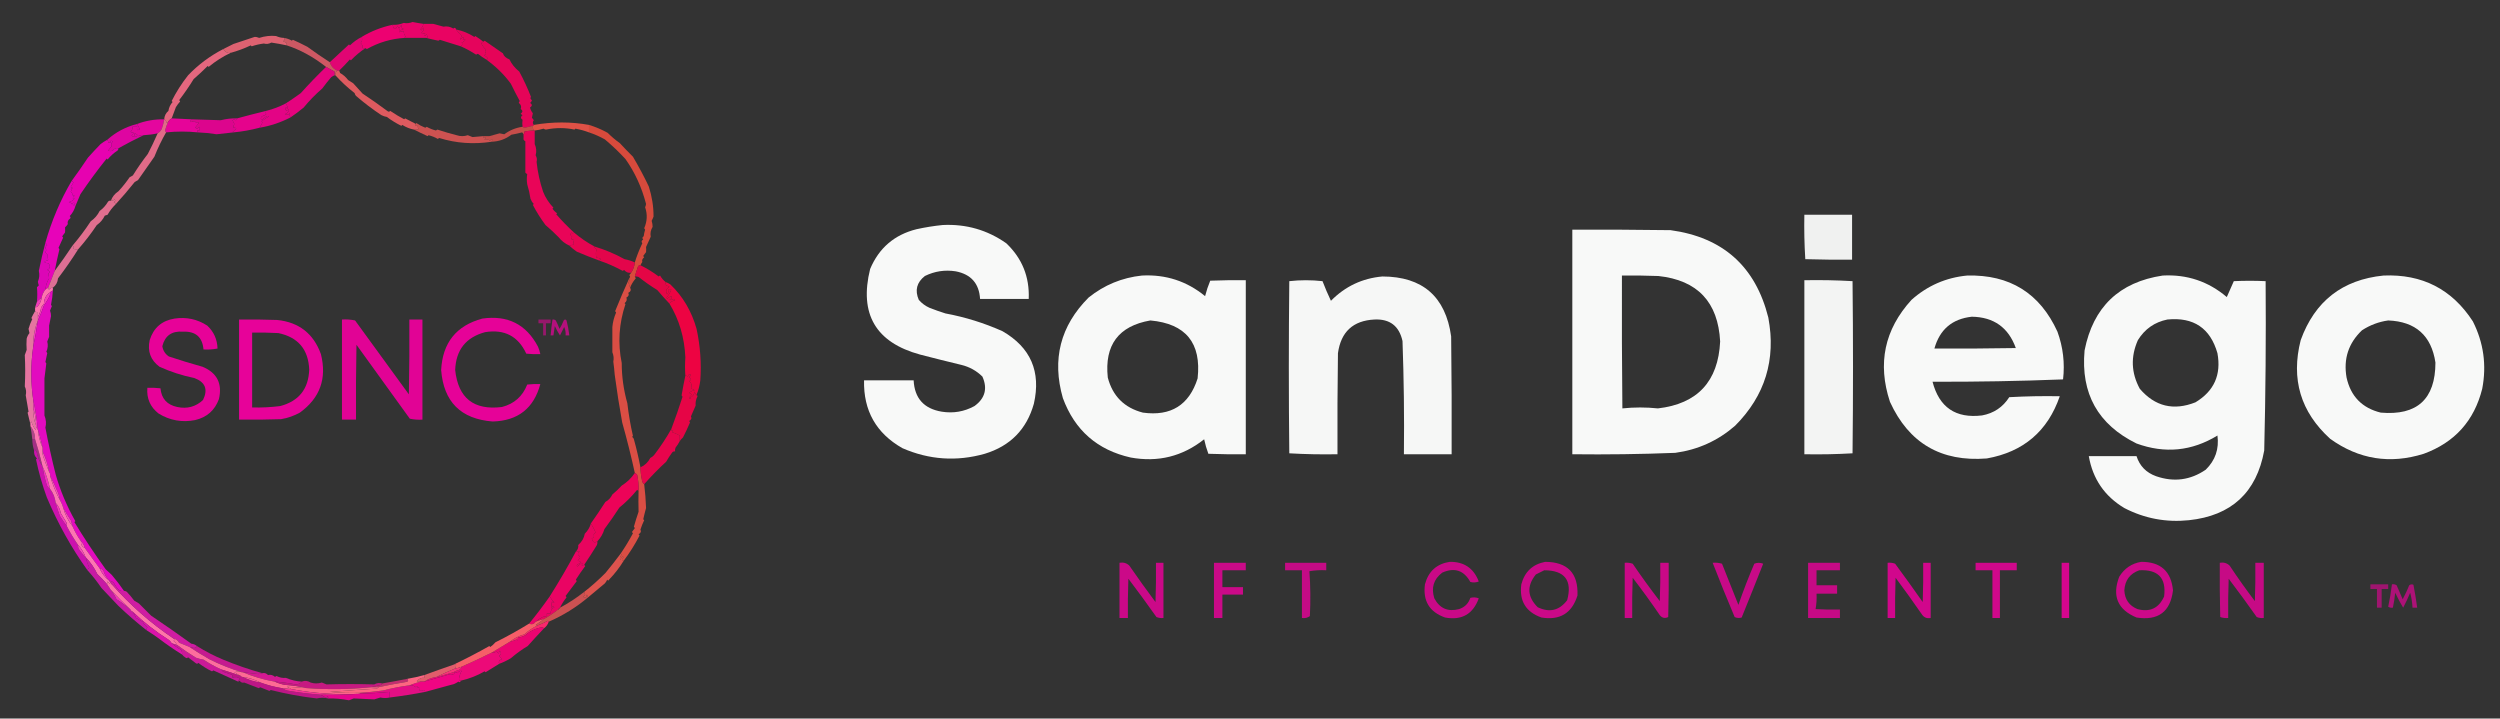 <?xml version="1.0" encoding="UTF-8"?>
<!DOCTYPE svg PUBLIC "-//W3C//DTD SVG 1.1//EN" "http://www.w3.org/Graphics/SVG/1.1/DTD/svg11.dtd">
<svg xmlns="http://www.w3.org/2000/svg" version="1.1" width="2672px" height="768px" style="shape-rendering:geometricPrecision; text-rendering:geometricPrecision; image-rendering:optimizeQuality; fill-rule:evenodd; clip-rule:evenodd" xmlns:xlink="http://www.w3.org/1999/xlink">
<rect width="100%" height="100%" fill="#333333" stroke="none"/>
<g><path style="opacity:0.944" fill="#f3006d" d="M 452.5,25.5 C 452.163,27.672 451.163,29.505 449.5,31C 449.667,31.5 449.833,32 450,32.5C 451,31.5 452,30.5 453,29.5C 453.169,31.671 452.336,33.504 450.5,35C 450.833,35.5 451.167,36 451.5,36.5C 452.451,35.674 453.451,35.508 454.5,36C 453.327,39.11 453.827,39.277 456,36.5C 456.309,37.766 456.809,38.933 457.5,40C 456.906,40.464 456.239,40.631 455.5,40.5C 447.833,40.5 440.167,40.5 432.5,40.5C 432.611,39.883 432.944,39.383 433.5,39C 432.139,37.416 431.472,35.582 431.5,33.5C 429.856,33.286 428.356,33.62 427,34.5C 426.333,33.5 426.333,32.5 427,31.5C 427.333,31.833 427.667,32.167 428,32.5C 429.067,31.809 430.234,31.309 431.5,31C 430.376,30.751 429.376,30.251 428.5,29.5C 429.326,28.549 429.492,27.549 429,26.5C 428.077,27.759 427.243,29.092 426.5,30.5C 425.749,29.624 425.249,28.624 425,27.5C 422.752,32.51 420.919,32.176 419.5,26.5C 423.407,26.793 427.407,26.127 431.5,24.5C 434.637,25.124 437.803,24.791 441,23.5C 444.791,24.274 448.624,24.941 452.5,25.5 Z"/></g>
<g><path style="opacity:0.932" fill="#f60066" d="M 487.5,31.5 C 489.513,34.363 491.513,36.696 493.5,38.5C 490.847,43.189 491.347,43.523 495,39.5C 495.617,40.449 495.451,41.282 494.5,42C 495.738,41.923 496.738,42.089 497.5,42.5C 496.482,43.852 495.149,44.852 493.5,45.5C 494.433,46.985 494.1,48.318 492.5,49.5C 484.761,47.039 477.261,44.706 470,42.5C 469.586,42.957 469.086,43.291 468.5,43.5C 464.023,42.595 459.689,41.595 455.5,40.5C 456.239,40.631 456.906,40.464 457.5,40C 456.809,38.933 456.309,37.766 456,36.5C 453.827,39.277 453.327,39.11 454.5,36C 453.451,35.508 452.451,35.674 451.5,36.5C 451.167,36 450.833,35.5 450.5,35C 452.336,33.504 453.169,31.671 453,29.5C 452,30.5 451,31.5 450,32.5C 449.833,32 449.667,31.5 449.5,31C 451.163,29.505 452.163,27.672 452.5,25.5C 455.964,25.442 459.464,25.442 463,25.5C 466.667,26.5 470.333,27.5 474,28.5C 477.656,27.806 481.156,28.472 484.5,30.5C 485.922,29.223 486.922,29.556 487.5,31.5 Z"/></g>
<g><path style="opacity:0.912" fill="#f60061" d="M 487.5,31.5 C 494.551,32.946 501.051,35.612 507,39.5C 507.333,39.167 507.667,38.833 508,38.5C 510.988,40.399 513.821,42.399 516.5,44.5C 515.522,44.811 514.855,45.478 514.5,46.5C 515.617,49.114 517.284,51.281 519.5,53C 518.167,54.333 518.167,55.667 519.5,57C 519.095,57.945 518.428,58.612 517.5,59C 519.061,59.941 520.395,61.108 521.5,62.5C 521.043,63.297 520.376,63.631 519.5,63.5C 516.688,61.923 514.022,60.09 511.5,58C 510.551,57.383 509.718,57.549 509,58.5C 503.637,54.984 498.137,51.984 492.5,49.5C 494.1,48.318 494.433,46.985 493.5,45.5C 495.149,44.852 496.482,43.852 497.5,42.5C 496.738,42.089 495.738,41.923 494.5,42C 495.451,41.282 495.617,40.449 495,39.5C 491.347,43.523 490.847,43.189 493.5,38.5C 491.513,36.696 489.513,34.363 487.5,31.5 Z"/></g>
<g><path style="opacity:0.969" fill="#f30074" d="M 419.5,26.5 C 420.919,32.176 422.752,32.51 425,27.5C 425.249,28.624 425.749,29.624 426.5,30.5C 427.243,29.092 428.077,27.759 429,26.5C 429.492,27.549 429.326,28.549 428.5,29.5C 429.376,30.251 430.376,30.751 431.5,31C 430.234,31.309 429.067,31.809 428,32.5C 427.667,32.167 427.333,31.833 427,31.5C 426.333,32.5 426.333,33.5 427,34.5C 428.356,33.62 429.856,33.286 431.5,33.5C 431.472,35.582 432.139,37.416 433.5,39C 432.944,39.383 432.611,39.883 432.5,40.5C 418.126,41.345 404.626,45.345 392,52.5C 391.617,51.944 391.117,51.611 390.5,51.5C 389.5,51.5 388.5,51.5 387.5,51.5C 387.859,49.234 387.192,47.401 385.5,46C 387.24,43.852 387.573,41.686 386.5,39.5C 396.764,33.315 407.764,28.981 419.5,26.5 Z"/></g>
<g><path style="opacity:0.913" fill="#f2027a" d="M 386.5,39.5 C 387.573,41.686 387.24,43.852 385.5,46C 387.192,47.401 387.859,49.234 387.5,51.5C 388.5,51.5 389.5,51.5 390.5,51.5C 384.862,55.241 379.695,59.574 375,64.5C 374.667,64.167 374.333,63.833 374,63.5C 370.293,67.635 366.46,71.635 362.5,75.5C 361.833,75.5 361.167,75.5 360.5,75.5C 356.398,73.734 353.731,70.734 352.5,66.5C 359.319,60.245 366.153,53.912 373,47.5C 373.333,47.833 373.667,48.167 374,48.5C 377.697,44.922 381.864,41.922 386.5,39.5 Z"/></g>
<g><path style="opacity:0.759" fill="#fe6573" d="M 303.5,40.5 C 306.528,40.965 309.362,41.965 312,43.5C 312.333,43.167 312.667,42.833 313,42.5C 317.964,44.728 323.131,47.228 328.5,50C 336.355,55.757 344.355,61.257 352.5,66.5C 353.731,70.734 356.398,73.734 360.5,75.5C 359.032,76.779 358.365,78.446 358.5,80.5C 358.167,80.5 357.833,80.5 357.5,80.5C 357.5,79.167 357.5,77.833 357.5,76.5C 354.524,74.873 351.524,73.206 348.5,71.5C 334.981,60.874 320.981,53.208 306.5,48.5C 305.402,47.603 305.402,46.77 306.5,46C 305.167,45.333 303.833,44.667 302.5,44C 304.373,43.047 304.706,41.88 303.5,40.5 Z"/></g>
<g><path style="opacity:0.839" fill="#ff6b7d" d="M 303.5,40.5 C 304.706,41.88 304.373,43.047 302.5,44C 303.833,44.667 305.167,45.333 306.5,46C 305.402,46.77 305.402,47.603 306.5,48.5C 301.008,47.317 295.508,46.317 290,45.5C 287.347,47.012 284.681,47.346 282,46.5C 277.534,47.076 273.2,48.076 269,49.5C 268.667,49.167 268.333,48.833 268,48.5C 261.177,51.754 254.011,54.42 246.5,56.5C 245.458,55.209 244.292,55.209 243,56.5C 241.141,55.421 239.641,54.088 238.5,52.5C 242.113,50.694 245.779,48.86 249.5,47C 257.076,44.475 264.576,41.975 272,39.5C 273.545,39.366 275.212,39.7 277,40.5C 283.267,38.544 289.267,37.877 295,38.5C 297.942,39.791 300.775,40.458 303.5,40.5 Z"/></g>
<g><path style="opacity:0.915" fill="#f6005c" d="M 570.5,133.5 C 570.5,134.167 570.167,134.5 569.5,134.5C 566.703,135.241 563.87,135.907 561,136.5C 559.93,136.472 559.097,136.139 558.5,135.5C 558.128,133.129 558.128,130.629 558.5,128C 556.285,126.609 556.285,124.943 558.5,123C 557.692,122.692 557.025,122.192 556.5,121.5C 558.922,119.714 558.922,118.048 556.5,116.5C 557.508,113.972 556.842,111.805 554.5,110C 554.645,109.228 554.978,108.561 555.5,108C 552.219,101.939 549.052,95.772 546,89.5C 538.847,79.702 530.014,71.035 519.5,63.5C 520.376,63.631 521.043,63.297 521.5,62.5C 520.395,61.108 519.061,59.941 517.5,59C 518.428,58.612 519.095,57.945 519.5,57C 518.167,55.667 518.167,54.333 519.5,53C 517.284,51.281 515.617,49.114 514.5,46.5C 514.855,45.478 515.522,44.811 516.5,44.5C 517.117,44.389 517.617,44.056 518,43.5C 524.5,48 531,52.5 537.5,57C 538.455,59.952 540.788,62.119 544.5,63.5C 546.715,68.285 550.215,72.618 555,76.5C 559.913,85.63 564.08,94.63 567.5,103.5C 566.522,104.801 566.855,105.968 568.5,107C 568.241,108.261 567.574,109.261 566.5,110C 569.003,111.549 569.003,113.216 566.5,115C 567.056,117.237 568.056,119.237 569.5,121C 569.167,122.667 568.833,124.333 568.5,126C 569.357,126.689 570.023,127.522 570.5,128.5C 569.185,130.199 569.185,131.865 570.5,133.5 Z"/></g>
<g><path style="opacity:0.934" fill="#f20184" d="M 348.5,71.5 C 351.524,73.206 354.524,74.873 357.5,76.5C 357.5,77.833 357.5,79.167 357.5,80.5C 356.279,81.028 355.113,81.695 354,82.5C 350.67,86.383 347.504,90.383 344.5,94.5C 337.285,100.73 330.618,107.564 324.5,115C 319.918,118.77 315.252,122.27 310.5,125.5C 309.395,123.847 309.229,122.18 310,120.5C 308.308,122.822 306.474,123.322 304.5,122C 307.344,121.093 308.844,119.259 309,116.5C 305.845,119.173 304.678,118.507 305.5,114.5C 306.192,115.025 306.692,115.692 307,116.5C 307.167,115.833 307.333,115.167 307.5,114.5C 306.775,113.133 306.108,111.8 305.5,110.5C 311.263,106.776 316.596,103.109 321.5,99.5C 330.168,89.832 339.168,80.499 348.5,71.5 Z"/></g>
<g><path style="opacity:0.866" fill="#ff6f89" d="M 238.5,52.5 C 239.641,54.088 241.141,55.421 243,56.5C 244.292,55.209 245.458,55.209 246.5,56.5C 237.998,60.512 230.164,65.512 223,71.5C 222.667,71.167 222.333,70.833 222,70.5C 217.227,75.335 212.227,80.002 207,84.5C 202.224,92.275 197.057,99.775 191.5,107C 191.957,107.414 192.291,107.914 192.5,108.5C 190.808,110.359 189.308,112.359 188,114.5C 186.329,118.803 184.829,122.803 183.5,126.5C 181.833,127.5 180.5,128.833 179.5,130.5C 178.883,130.611 178.383,130.944 178,131.5C 177.878,129.563 177.045,128.23 175.5,127.5C 175.727,123.855 177.227,120.855 180,118.5C 180.564,114.873 182.064,111.707 184.5,109C 184.167,108.667 183.833,108.333 183.5,108C 188.191,98.532 194.025,89.365 201,80.5C 211.891,69.122 224.391,59.789 238.5,52.5 Z"/></g>
<g><path style="opacity:0.839" fill="#ff6268" d="M 360.5,75.5 C 361.167,75.5 361.833,75.5 362.5,75.5C 362.783,76.216 363.116,77.049 363.5,78C 366.936,79.944 369.769,82.444 372,85.5C 373.833,86.667 375.667,87.833 377.5,89C 380.777,92.657 384.111,96.323 387.5,100C 396.675,106.087 405.675,112.421 414.5,119C 415.449,119.617 416.282,119.451 417,118.5C 421.861,121.79 426.861,124.79 432,127.5C 432.333,127.167 432.667,126.833 433,126.5C 436.811,128.574 440.644,130.574 444.5,132.5C 443.34,134.203 444.007,134.869 446.5,134.5C 446.33,135.822 446.663,136.989 447.5,138C 445.866,138.494 444.199,138.66 442.5,138.5C 438.03,137.67 433.863,136.004 430,133.5C 429.667,133.833 429.333,134.167 429,134.5C 423.566,131.839 418.399,128.672 413.5,125C 411.392,124.64 409.392,123.973 407.5,123C 398.036,116.692 389.036,109.859 380.5,102.5C 379.749,101.624 379.249,100.624 379,99.5C 371.544,93.715 364.71,87.382 358.5,80.5C 358.365,78.446 359.032,76.779 360.5,75.5 Z"/></g>
<g><path style="opacity:0.922" fill="#f1008c" d="M 305.5,110.5 C 306.108,111.8 306.775,113.133 307.5,114.5C 307.333,115.167 307.167,115.833 307,116.5C 306.692,115.692 306.192,115.025 305.5,114.5C 304.678,118.507 305.845,119.173 309,116.5C 308.844,119.259 307.344,121.093 304.5,122C 306.474,123.322 308.308,122.822 310,120.5C 309.229,122.18 309.395,123.847 310.5,125.5C 299.847,130.971 288.847,134.637 277.5,136.5C 278.473,134.7 279.473,132.866 280.5,131C 280.167,130.667 279.833,130.333 279.5,130C 281.875,127.76 284.542,125.926 287.5,124.5C 286.782,123.863 285.782,123.863 284.5,124.5C 282.84,125.787 281.174,127.12 279.5,128.5C 278.246,126.741 278.579,125.241 280.5,124C 282.044,123.71 283.377,123.044 284.5,122C 283.829,121.014 283.829,119.847 284.5,118.5C 291.818,116.675 298.818,114.008 305.5,110.5 Z"/></g>
<g><path style="opacity:0.938" fill="#f10092" d="M 284.5,118.5 C 283.829,119.847 283.829,121.014 284.5,122C 283.377,123.044 282.044,123.71 280.5,124C 278.579,125.241 278.246,126.741 279.5,128.5C 281.174,127.12 282.84,125.787 284.5,124.5C 285.782,123.863 286.782,123.863 287.5,124.5C 284.542,125.926 281.875,127.76 279.5,130C 279.833,130.333 280.167,130.667 280.5,131C 279.473,132.866 278.473,134.7 277.5,136.5C 268.141,138.975 258.807,140.642 249.5,141.5C 249.062,141.565 248.728,141.399 248.5,141C 250.5,140.333 251.833,139 252.5,137C 251.552,136.517 250.552,136.351 249.5,136.5C 249.421,135.07 249.754,133.736 250.5,132.5C 249.833,131.167 249.167,129.833 248.5,128.5C 249.533,127.548 250.7,127.548 252,128.5C 253.03,128.164 253.53,127.497 253.5,126.5C 263.724,123.693 274.058,121.027 284.5,118.5 Z"/></g>
<g><path style="opacity:0.896" fill="#f00098" d="M 253.5,126.5 C 253.53,127.497 253.03,128.164 252,128.5C 250.7,127.548 249.533,127.548 248.5,128.5C 249.167,129.833 249.833,131.167 250.5,132.5C 249.754,133.736 249.421,135.07 249.5,136.5C 250.552,136.351 251.552,136.517 252.5,137C 251.833,139 250.5,140.333 248.5,141C 248.728,141.399 249.062,141.565 249.5,141.5C 243.631,142.205 237.631,142.871 231.5,143.5C 224.739,142.402 218.073,141.735 211.5,141.5C 210.407,139.433 210.907,138.766 213,139.5C 213.667,138.167 213.667,136.833 213,135.5C 211.847,137.497 210.347,137.83 208.5,136.5C 209.833,134.833 211.167,133.167 212.5,131.5C 211.726,130.289 210.893,130.289 210,131.5C 209.333,130.833 208.667,130.167 208,129.5C 206.732,129.616 205.398,129.949 204,130.5C 203.53,129.423 203.697,128.423 204.5,127.5C 215.138,127.848 225.638,128.181 236,128.5C 241.736,127.01 247.569,126.343 253.5,126.5 Z"/></g>
<g><path style="opacity:0.939" fill="#ef04a5" d="M 175.5,127.5 C 174.977,130.89 174.143,134.223 173,137.5C 172.004,139.66 170.504,141.327 168.5,142.5C 163.853,143.544 158.853,144.211 153.5,144.5C 151.533,144.261 149.699,144.594 148,145.5C 147.009,144.061 145.676,143.061 144,142.5C 143.517,143.448 143.351,144.448 143.5,145.5C 144.552,145.351 145.552,145.517 146.5,146C 144.365,146.635 142.365,146.301 140.5,145C 141.973,144.29 142.64,143.124 142.5,141.5C 141.448,141.649 140.448,141.483 139.5,141C 141.192,139.599 141.859,137.766 141.5,135.5C 143.167,135.5 144.833,135.5 146.5,135.5C 145.874,139.195 146.874,140.029 149.5,138C 148.473,136.134 147.473,134.3 146.5,132.5C 155.47,129.058 165.136,127.391 175.5,127.5 Z"/></g>
<g><path style="opacity:0.945" fill="#f0029f" d="M 183.5,126.5 C 190.248,126.887 197.248,127.22 204.5,127.5C 203.697,128.423 203.53,129.423 204,130.5C 205.398,129.949 206.732,129.616 208,129.5C 208.667,130.167 209.333,130.833 210,131.5C 210.893,130.289 211.726,130.289 212.5,131.5C 211.167,133.167 209.833,134.833 208.5,136.5C 210.347,137.83 211.847,137.497 213,135.5C 213.667,136.833 213.667,138.167 213,139.5C 210.907,138.766 210.407,139.433 211.5,141.5C 200.271,140.32 188.938,140.32 177.5,141.5C 176.861,140.903 176.528,140.07 176.5,139C 177.367,136.104 178.367,133.271 179.5,130.5C 180.5,128.833 181.833,127.5 183.5,126.5 Z"/></g>
<g><path style="opacity:0.907" fill="#ef00ac" d="M 146.5,132.5 C 147.473,134.3 148.473,136.134 149.5,138C 146.874,140.029 145.874,139.195 146.5,135.5C 144.833,135.5 143.167,135.5 141.5,135.5C 141.859,137.766 141.192,139.599 139.5,141C 140.448,141.483 141.448,141.649 142.5,141.5C 142.64,143.124 141.973,144.29 140.5,145C 142.365,146.301 144.365,146.635 146.5,146C 145.552,145.517 144.552,145.351 143.5,145.5C 143.351,144.448 143.517,143.448 144,142.5C 145.676,143.061 147.009,144.061 148,145.5C 149.699,144.594 151.533,144.261 153.5,144.5C 144.408,148.88 135.408,153.547 126.5,158.5C 124.169,157.811 122.169,158.644 120.5,161C 118.833,161.667 117.167,161.667 115.5,161C 116.833,159.333 118.167,157.667 119.5,156C 118.397,154.32 118.73,152.82 120.5,151.5C 119.635,150.417 118.635,150.251 117.5,151C 117.833,151.333 118.167,151.667 118.5,152C 117.552,152.483 116.552,152.649 115.5,152.5C 115.737,151.209 115.404,150.209 114.5,149.5C 123.694,141.234 134.361,135.567 146.5,132.5 Z"/></g>
<g><path style="opacity:0.847" fill="#ff564a" d="M 629.5,133.5 C 629.5,136.167 629.5,138.833 629.5,141.5C 625.088,139.803 620.255,138.47 615,137.5C 614.667,137.833 614.333,138.167 614,138.5C 604.146,136.372 593.979,136.372 583.5,138.5C 582.558,138.392 581.725,138.059 581,137.5C 577.915,138.432 574.748,139.099 571.5,139.5C 571.167,139.5 570.833,139.5 570.5,139.5C 569.699,137.958 569.366,136.292 569.5,134.5C 570.167,134.5 570.5,134.167 570.5,133.5C 590.748,130.025 610.415,130.025 629.5,133.5 Z"/></g>
<g><path style="opacity:0.714" fill="#fe5753" d="M 569.5,134.5 C 569.366,136.292 569.699,137.958 570.5,139.5C 567.14,139.616 563.807,139.949 560.5,140.5C 560.737,141.791 560.404,142.791 559.5,143.5C 559.217,142.711 558.717,142.044 558,141.5C 554.241,142.49 550.407,143.323 546.5,144C 540.415,148.694 533.415,151.194 525.5,151.5C 526.803,148.15 526.137,147.816 523.5,150.5C 522.808,149.975 522.308,149.308 522,148.5C 520.612,149.554 519.112,149.72 517.5,149C 518.308,148.692 518.975,148.192 519.5,147.5C 518.726,146.289 517.893,146.289 517,147.5C 516.536,146.906 516.369,146.239 516.5,145.5C 518.567,145.466 520.734,145.466 523,145.5C 526.667,144.5 530.333,143.5 534,142.5C 535.667,142.833 537.333,143.167 539,143.5C 544.821,139.179 551.321,136.512 558.5,135.5C 559.097,136.139 559.93,136.472 561,136.5C 563.87,135.907 566.703,135.241 569.5,134.5 Z"/></g>
<g><path style="opacity:0.929" fill="#f6005b" d="M 570.5,139.5 C 570.833,139.5 571.167,139.5 571.5,139.5C 571.568,143.963 571.568,148.796 571.5,154C 573.271,157.932 573.604,161.932 572.5,166C 573.845,168.324 574.178,170.658 573.5,173C 574.652,183.904 576.985,194.571 580.5,205C 582.86,211.051 586.526,216.717 591.5,222C 591.167,222.333 590.833,222.667 590.5,223C 591.833,225.009 593.5,226.676 595.5,228C 595.167,228.333 594.833,228.667 594.5,229C 600.528,235.969 606.861,242.469 613.5,248.5C 612.603,249.598 611.77,249.598 611,248.5C 609.164,250.07 609.33,251.57 611.5,253C 611.265,253.873 610.931,254.707 610.5,255.5C 611.603,255.998 612.603,256.331 613.5,256.5C 612.948,258.003 612.948,259.669 613.5,261.5C 611.784,261.629 610.117,261.962 608.5,262.5C 603.908,260.401 600.075,257.401 597,253.5C 592.524,248.934 587.857,244.601 583,240.5C 577.854,233.542 573.354,226.376 569.5,219C 569.833,218.667 570.167,218.333 570.5,218C 568.974,216.411 567.807,214.577 567,212.5C 566.145,206.941 564.978,201.775 563.5,197C 562.907,193.445 562.907,189.779 563.5,186C 562.692,185.692 562.025,185.192 561.5,184.5C 561.457,173.264 561.457,162.097 561.5,151C 560.572,150.612 559.905,149.945 559.5,149C 559.622,147.061 559.622,145.228 559.5,143.5C 560.404,142.791 560.737,141.791 560.5,140.5C 563.807,139.949 567.14,139.616 570.5,139.5 Z"/></g>
<g><path style="opacity:0.754" fill="#ff5d5c" d="M 516.5,145.5 C 516.369,146.239 516.536,146.906 517,147.5C 517.893,146.289 518.726,146.289 519.5,147.5C 518.975,148.192 518.308,148.692 517.5,149C 519.112,149.72 520.612,149.554 522,148.5C 522.308,149.308 522.808,149.975 523.5,150.5C 526.137,147.816 526.803,148.15 525.5,151.5C 506.142,154.446 487.476,153.113 469.5,147.5C 468.914,147.709 468.414,148.043 468,148.5C 464.883,146.716 461.55,145.383 458,144.5C 457.667,144.833 457.333,145.167 457,145.5C 451.989,143.242 447.155,140.909 442.5,138.5C 444.199,138.66 445.866,138.494 447.5,138C 446.663,136.989 446.33,135.822 446.5,134.5C 444.007,134.869 443.34,134.203 444.5,132.5C 444.435,132.062 444.601,131.728 445,131.5C 447.98,133.535 451.147,135.202 454.5,136.5C 455.086,136.291 455.586,135.957 456,135.5C 459.117,137.284 462.45,138.617 466,139.5C 466.414,139.043 466.914,138.709 467.5,138.5C 474.297,140.767 481.13,142.767 488,144.5C 492,145.833 496,145.833 500,144.5C 501.667,145.167 503.333,145.833 505,146.5C 508.621,146.244 512.455,145.91 516.5,145.5 Z"/></g>
<g><path style="opacity:0.804" fill="#fe503e" d="M 629.5,133.5 C 636.451,135.605 643.117,138.438 649.5,142C 653.515,146.023 657.848,149.689 662.5,153C 667.057,157.955 671.724,162.788 676.5,167.5C 683.01,178.559 688.677,189.226 693.5,199.5C 696.885,210.247 698.552,220.914 698.5,231.5C 697.926,233.059 697.26,234.559 696.5,236C 697.187,238.232 697.521,240.398 697.5,242.5C 695.472,245.844 694.806,249.344 695.5,253C 693.833,256.667 692.167,260.333 690.5,264C 690.694,265.903 690.694,267.737 690.5,269.5C 689.5,270.833 688.5,272.167 687.5,273.5C 687.709,274.086 688.043,274.586 688.5,275C 686.578,276.46 685.911,278.127 686.5,280C 685.695,281.113 685.028,282.279 684.5,283.5C 683.504,283.414 682.671,283.748 682,284.5C 680.721,288.169 679.554,291.836 678.5,295.5C 678.804,296.15 679.137,296.817 679.5,297.5C 676.675,300.843 674.675,304.176 673.5,307.5C 672.838,305.53 672.172,303.53 671.5,301.5C 673.176,300.272 673.509,298.939 672.5,297.5C 673.684,296.312 673.684,295.145 672.5,294C 673.381,293.292 674.047,292.458 674.5,291.5C 676.776,288.207 678.109,284.54 678.5,280.5C 680.427,274.021 683.094,267.188 686.5,260C 685.273,258.413 685.606,257.079 687.5,256C 686.216,254.703 686.383,253.536 688,252.5C 688.287,250.109 688.787,247.776 689.5,245.5C 689.291,244.914 688.957,244.414 688.5,244C 691.766,236.53 692.099,229.03 689.5,221.5C 690.022,220.393 690.355,219.226 690.5,218C 685.904,200.234 678.57,184.234 668.5,170C 661.67,162.564 654.337,155.564 646.5,149C 641.077,145.955 635.411,143.455 629.5,141.5C 629.5,138.833 629.5,136.167 629.5,133.5 Z"/></g>
<g><path style="opacity:0.961" fill="#ed00b5" d="M 114.5,149.5 C 115.404,150.209 115.737,151.209 115.5,152.5C 116.552,152.649 117.552,152.483 118.5,152C 118.167,151.667 117.833,151.333 117.5,151C 118.635,150.251 119.635,150.417 120.5,151.5C 118.73,152.82 118.397,154.32 119.5,156C 118.167,157.667 116.833,159.333 115.5,161C 117.167,161.667 118.833,161.667 120.5,161C 122.169,158.644 124.169,157.811 126.5,158.5C 126.586,159.496 126.252,160.329 125.5,161C 121.497,163.589 117.997,166.756 115,170.5C 114.667,170.167 114.333,169.833 114,169.5C 104.217,181.687 94.884,194.353 86,207.5C 84.152,211.859 82.318,216.192 80.5,220.5C 78.014,219.538 78.014,218.705 80.5,218C 79.251,216.176 78.085,216.343 77,218.5C 76.228,217.151 75.061,216.318 73.5,216C 75.869,215.464 77.869,214.297 79.5,212.5C 79.154,211.304 78.654,211.304 78,212.5C 77.689,211.258 78.189,210.258 79.5,209.5C 79.154,208.304 78.654,208.304 78,209.5C 77.696,207.559 76.863,205.893 75.5,204.5C 76.641,203.575 76.641,202.741 75.5,202C 78.167,201.333 78.167,200.667 75.5,200C 76.5,198.333 77.5,196.667 78.5,195C 77.956,194.283 77.289,193.783 76.5,193.5C 82.503,185.323 88.336,176.99 94,168.5C 98.384,163.571 102.884,158.738 107.5,154C 109.717,152.277 112.05,150.777 114.5,149.5 Z"/></g>
<g><path style="opacity:0.85" fill="#fe7596" d="M 175.5,127.5 C 177.045,128.23 177.878,129.563 178,131.5C 178.383,130.944 178.883,130.611 179.5,130.5C 178.367,133.271 177.367,136.104 176.5,139C 176.528,140.07 176.861,140.903 177.5,141.5C 172.741,149.839 168.574,158.506 165,167.5C 159.167,175.833 153.333,184.167 147.5,192.5C 146.372,193.262 145.205,193.929 144,194.5C 137.373,202.808 130.54,210.808 123.5,218.5C 123.423,217.25 122.756,216.417 121.5,216C 123.701,215.223 123.701,214.056 121.5,212.5C 120.304,212.846 120.304,213.346 121.5,214C 120.552,214.483 119.552,214.649 118.5,214.5C 120.079,210.259 122.746,206.925 126.5,204.5C 130.86,199.813 134.86,194.813 138.5,189.5C 139.628,188.738 140.795,188.071 142,187.5C 146.944,179.557 152.277,171.891 158,164.5C 161.639,157.545 165.139,150.211 168.5,142.5C 170.504,141.327 172.004,139.66 173,137.5C 174.143,134.223 174.977,130.89 175.5,127.5 Z"/></g>
<g><path style="opacity:0.857" fill="#fe799f" d="M 123.5,218.5 C 120.191,221.662 117.357,225.328 115,229.5C 114,229.833 113,230.167 112,230.5C 110.008,234.65 107.174,237.984 103.5,240.5C 97.349,249.677 90.682,258.344 83.5,266.5C 81.801,266.66 80.134,266.494 78.5,266C 79.287,264.687 78.954,263.52 77.5,262.5C 84.49,254.324 90.99,245.657 97,236.5C 101.092,233.661 104.259,229.994 106.5,225.5C 110.147,222.848 113.147,219.515 115.5,215.5C 116.325,214.614 117.325,214.281 118.5,214.5C 119.552,214.649 120.552,214.483 121.5,214C 120.304,213.346 120.304,212.846 121.5,212.5C 123.701,214.056 123.701,215.223 121.5,216C 122.756,216.417 123.423,217.25 123.5,218.5 Z"/></g>
<g><path style="opacity:0.965" fill="#ed02bd" d="M 76.5,193.5 C 77.289,193.783 77.956,194.283 78.5,195C 77.5,196.667 76.5,198.333 75.5,200C 78.167,200.667 78.167,201.333 75.5,202C 76.641,202.741 76.641,203.575 75.5,204.5C 76.863,205.893 77.696,207.559 78,209.5C 78.654,208.304 79.154,208.304 79.5,209.5C 78.189,210.258 77.689,211.258 78,212.5C 78.654,211.304 79.154,211.304 79.5,212.5C 77.869,214.297 75.869,215.464 73.5,216C 75.061,216.318 76.228,217.151 77,218.5C 78.085,216.343 79.251,216.176 80.5,218C 78.014,218.705 78.014,219.538 80.5,220.5C 79.486,224.295 77.486,227.795 74.5,231C 75.451,231.718 75.617,232.551 75,233.5C 72.661,235.14 71.828,237.14 72.5,239.5C 71.687,240.814 70.687,241.981 69.5,243C 69.694,244.903 69.694,246.737 69.5,248.5C 68.5,249.833 67.5,251.167 66.5,252.5C 66.709,253.086 67.043,253.586 67.5,254C 65.833,257.667 64.167,261.333 62.5,265C 62.957,265.414 63.291,265.914 63.5,266.5C 61.668,274.158 60.001,281.824 58.5,289.5C 56.172,295.497 53.839,301.497 51.5,307.5C 50.5,308.167 49.5,308.833 48.5,309.5C 48.967,305.097 50.3,301.097 52.5,297.5C 52.41,295.772 52.077,294.106 51.5,292.5C 53.802,291.001 53.469,289.668 50.5,288.5C 53.614,286.953 54.114,284.62 52,281.5C 46.334,280.739 46.168,279.572 51.5,278C 51.038,276.278 50.872,274.445 51,272.5C 49.978,271.646 49.145,270.646 48.5,269.5C 49.695,268.033 49.695,266.533 48.5,265C 48.759,263.739 49.426,262.739 50.5,262C 49.934,261.005 49.267,260.172 48.5,259.5C 55.163,235.911 64.497,213.911 76.5,193.5 Z"/></g>
<g><path style="opacity:0.932" fill="#fefffe" d="M 1928.5,229.5 C 1945.5,229.5 1962.5,229.5 1979.5,229.5C 1979.5,245.5 1979.5,261.5 1979.5,277.5C 1962.83,277.667 1946.16,277.5 1929.5,277C 1928.51,261.244 1928.18,245.411 1928.5,229.5 Z"/></g>
<g><path style="opacity:0.967" fill="#fefffe" d="M 1007.5,240.5 C 1032.54,239.255 1055.2,245.755 1075.5,260C 1092.47,276.122 1100.47,295.956 1099.5,319.5C 1082.17,319.5 1064.83,319.5 1047.5,319.5C 1046.49,302.991 1037.83,293.157 1021.5,290C 1009.94,288.184 998.935,289.851 988.5,295C 979.771,301.85 977.604,310.35 982,320.5C 985.21,324.187 989.044,327.021 993.5,329C 999.091,331.197 1004.76,333.197 1010.5,335C 1031.61,338.926 1051.94,345.259 1071.5,354C 1101.61,371.411 1112.78,397.244 1105,431.5C 1097.31,458.859 1079.81,476.692 1052.5,485C 1022.43,493.478 993.094,491.478 964.5,479C 936.438,463.05 922.772,438.883 923.5,406.5C 941.167,406.5 958.833,406.5 976.5,406.5C 977.466,425.638 987.466,436.804 1006.5,440C 1018.88,441.991 1030.54,439.991 1041.5,434C 1052.85,425.772 1055.68,415.272 1050,402.5C 1043.71,396.28 1036.21,392.113 1027.5,390C 1012.8,386.461 998.136,382.794 983.5,379C 935.933,366.046 918.099,335.546 930,287.5C 939.413,265.088 955.913,250.921 979.5,245C 988.894,242.933 998.227,241.433 1007.5,240.5 Z"/></g>
<g><path style="opacity:0.97" fill="#fefffe" d="M 1680.5,245.5 C 1715.5,245.333 1750.5,245.5 1785.5,246C 1841.47,253.646 1876.31,284.813 1890,339.5C 1898.33,384.384 1886.5,422.884 1854.5,455C 1836.16,471.014 1814.82,480.681 1790.5,484C 1753.86,485.44 1717.19,485.94 1680.5,485.5C 1680.5,405.5 1680.5,325.5 1680.5,245.5 Z M 1733.5,294.5 C 1746.5,294.333 1759.5,294.5 1772.5,295C 1814.3,299.469 1836.3,322.802 1838.5,365C 1836.41,407.756 1814.25,431.589 1772,436.5C 1759.33,435.167 1746.67,435.167 1734,436.5C 1733.5,389.168 1733.33,341.835 1733.5,294.5 Z"/></g>
<g><path style="opacity:0.908" fill="#f70054" d="M 613.5,248.5 C 620.306,254.312 627.639,259.312 635.5,263.5C 635.062,263.435 634.728,263.601 634.5,264C 635.833,264.667 636.833,265.667 637.5,267C 636.709,269.75 636.709,272.583 637.5,275.5C 639.308,275.491 640.975,275.991 642.5,277C 641.584,277.278 640.918,277.778 640.5,278.5C 632.378,275.52 624.378,272.353 616.5,269C 613.58,267.054 610.913,264.887 608.5,262.5C 610.117,261.962 611.784,261.629 613.5,261.5C 612.948,259.669 612.948,258.003 613.5,256.5C 612.603,256.331 611.603,255.998 610.5,255.5C 610.931,254.707 611.265,253.873 611.5,253C 609.33,251.57 609.164,250.07 611,248.5C 611.77,249.598 612.603,249.598 613.5,248.5 Z"/></g>
<g><path style="opacity:0.897" fill="#f7004e" d="M 635.5,263.5 C 646.681,266.866 657.348,271.366 667.5,277C 671.366,277.713 675.033,278.88 678.5,280.5C 678.109,284.54 676.776,288.207 674.5,291.5C 671.708,292.02 669.208,291.02 667,288.5C 666.586,288.957 666.086,289.291 665.5,289.5C 657.445,285.078 649.111,281.411 640.5,278.5C 640.918,277.778 641.584,277.278 642.5,277C 640.975,275.991 639.308,275.491 637.5,275.5C 636.709,272.583 636.709,269.75 637.5,267C 636.833,265.667 635.833,264.667 634.5,264C 634.728,263.601 635.062,263.435 635.5,263.5 Z"/></g>
<g><path style="opacity:0.918" fill="#eb03c2" d="M 48.5,259.5 C 49.267,260.172 49.934,261.005 50.5,262C 49.426,262.739 48.759,263.739 48.5,265C 49.695,266.533 49.695,268.033 48.5,269.5C 49.145,270.646 49.978,271.646 51,272.5C 50.872,274.445 51.038,276.278 51.5,278C 46.168,279.572 46.334,280.739 52,281.5C 54.114,284.62 53.614,286.953 50.5,288.5C 53.469,289.668 53.802,291.001 51.5,292.5C 52.077,294.106 52.41,295.772 52.5,297.5C 50.3,301.097 48.967,305.097 48.5,309.5C 46.399,312.127 45.066,315.127 44.5,318.5C 42.52,319.484 40.853,320.817 39.5,322.5C 39.964,317.209 39.964,312.042 39.5,307C 40.167,306.333 40.833,305.667 41.5,305C 40.949,303.602 40.616,302.268 40.5,301C 42.088,297.308 42.422,293.474 41.5,289.5C 43.544,279.436 45.878,269.436 48.5,259.5 Z"/></g>
<g><path style="opacity:0.832" fill="#ff7ba7" d="M 77.5,262.5 C 78.954,263.52 79.287,264.687 78.5,266C 80.134,266.494 81.801,266.66 83.5,266.5C 76.836,277.153 69.67,287.486 62,297.5C 61.632,301.686 59.799,305.02 56.5,307.5C 54.857,307.48 53.524,308.147 52.5,309.5C 51.703,309.043 51.369,308.376 51.5,307.5C 53.839,301.497 56.172,295.497 58.5,289.5C 65.067,280.713 71.4,271.713 77.5,262.5 Z"/></g>
<g><path style="opacity:0.898" fill="#f80148" d="M 684.5,283.5 C 691.352,286.847 697.852,290.847 704,295.5C 704.414,295.043 704.914,294.709 705.5,294.5C 707.033,297.259 709.033,299.592 711.5,301.5C 711.586,302.496 711.252,303.329 710.5,304C 712.059,304.98 713.726,305.813 715.5,306.5C 711.993,308.478 711.16,311.145 713,314.5C 714.284,313.428 714.617,312.095 714,310.5C 714.965,308.74 716.132,308.406 717.5,309.5C 716.342,312.676 714.675,315.51 712.5,318C 712.667,318.5 712.833,319 713,319.5C 714.242,318.128 715.742,317.128 717.5,316.5C 718.571,318.325 717.904,319.492 715.5,320C 717.112,320.72 718.612,320.554 720,319.5C 720.5,320 721,320.5 721.5,321C 718.975,321.424 716.975,322.59 715.5,324.5C 711.114,319.879 706.781,315.046 702.5,310C 695.557,305.723 688.89,301.056 682.5,296C 681.207,295.51 679.873,295.343 678.5,295.5C 679.554,291.836 680.721,288.169 682,284.5C 682.671,283.748 683.504,283.414 684.5,283.5 Z"/></g>
<g><path style="opacity:0.968" fill="#fefffe" d="M 1220.5,294.5 C 1245.97,293.158 1268.47,300.491 1288,316.5C 1289.44,310.847 1291.27,305.347 1293.5,300C 1306.16,299.5 1318.83,299.333 1331.5,299.5C 1331.5,361.5 1331.5,423.5 1331.5,485.5C 1318.16,485.667 1304.83,485.5 1291.5,485C 1289.62,479.968 1288.12,474.801 1287,469.5C 1263.89,487.82 1237.72,494.32 1208.5,489C 1172.82,480.991 1148.66,459.825 1136,425.5C 1124.14,384.103 1133.31,348.27 1163.5,318C 1180.22,304.595 1199.22,296.762 1220.5,294.5 Z M 1229.5,342.5 C 1267.4,345.941 1284.23,366.607 1280,404.5C 1270.92,432.974 1251.42,445.141 1221.5,441C 1201.67,435.833 1189.17,423.333 1184,403.5C 1180.33,368.774 1195.49,348.441 1229.5,342.5 Z"/></g>
<g><path style="opacity:0.965" fill="#fefffe" d="M 2102.5,294.5 C 2148.03,293.334 2180.2,313.334 2199,354.5C 2205.01,371.01 2207.01,388.01 2205,405.5C 2158.72,407.326 2112.22,408.159 2065.5,408C 2072.61,435.428 2090.27,447.428 2118.5,444C 2130.99,441.674 2140.66,435.174 2147.5,424.5C 2165.49,423.5 2183.49,423.167 2201.5,423.5C 2188.63,460.859 2162.63,483.025 2123.5,490C 2074.69,493.86 2040.19,473.693 2020,429.5C 2006.46,388.511 2014.13,352.178 2043,320.5C 2060.03,305.327 2079.86,296.66 2102.5,294.5 Z M 2107.5,338.5 C 2130.94,338.877 2146.61,350.044 2154.5,372C 2125.5,372.5 2096.5,372.667 2067.5,372.5C 2073.19,352.144 2086.52,340.811 2107.5,338.5 Z"/></g>
<g><path style="opacity:0.966" fill="#fefffe" d="M 2311.5,294.5 C 2337.49,293.108 2360.32,300.774 2380,317.5C 2382.48,311.864 2384.98,306.197 2387.5,300.5C 2398.81,299.971 2410.14,299.971 2421.5,300.5C 2421.97,360.856 2421.47,421.19 2420,481.5C 2411.8,526.364 2384.97,551.197 2339.5,556C 2315.15,558.524 2292.15,554.19 2270.5,543C 2249.38,530.368 2236.72,511.868 2232.5,487.5C 2249.5,487.5 2266.5,487.5 2283.5,487.5C 2286.89,498.054 2293.89,505.221 2304.5,509C 2323.45,515.54 2341.12,513.206 2357.5,502C 2367.72,491.98 2371.89,479.814 2370,465.5C 2342.62,482.235 2313.78,485.068 2283.5,474C 2242.27,453.712 2223.77,420.545 2228,374.5C 2237.15,328.177 2264.99,301.51 2311.5,294.5 Z M 2316.5,341.5 C 2344.52,338.726 2362.35,350.726 2370,377.5C 2374.24,400.521 2366.4,418.021 2346.5,430C 2323.06,439.252 2303.23,434.418 2287,415.5C 2277.78,398.549 2277.11,381.216 2285,363.5C 2292.37,351.617 2302.87,344.284 2316.5,341.5 Z"/></g>
<g><path style="opacity:0.969" fill="#fefffe" d="M 2547.5,294.5 C 2588.85,292.755 2620.68,309.088 2643,343.5C 2654.49,366.283 2657.83,390.283 2653,415.5C 2644.44,449.728 2623.6,472.895 2590.5,485C 2554.4,496.316 2521.07,490.983 2490.5,469C 2458.88,440.32 2448.38,405.153 2459,363.5C 2474.06,321.932 2503.56,298.932 2547.5,294.5 Z M 2552.5,342.5 C 2581.8,343.635 2598.63,358.635 2603,387.5C 2602.93,426.567 2583.43,444.401 2544.5,441C 2524.59,436.09 2512.42,423.59 2508,403.5C 2504.52,383.611 2510.02,366.777 2524.5,353C 2533.15,347.398 2542.48,343.898 2552.5,342.5 Z"/></g>
<g><path style="opacity:0.96" fill="#fefffe" d="M 1477.5,295.5 C 1520.45,295.615 1544.95,316.948 1551,359.5C 1551.5,401.499 1551.67,443.499 1551.5,485.5C 1534.5,485.5 1517.5,485.5 1500.5,485.5C 1500.95,445.139 1500.45,404.806 1499,364.5C 1495.43,348.389 1485.43,340.722 1469,341.5C 1446.18,342.649 1433.18,354.649 1430,377.5C 1429.5,413.498 1429.33,449.498 1429.5,485.5C 1412.26,485.825 1395.09,485.492 1378,484.5C 1377.33,423.167 1377.33,361.833 1378,300.5C 1389.77,299.18 1401.6,299.18 1413.5,300.5C 1416.23,307.625 1419.23,314.625 1422.5,321.5C 1437.69,306.068 1456.03,297.402 1477.5,295.5 Z"/></g>
<g><path style="opacity:0.943" fill="#fefffe" d="M 1928.5,299.5 C 1945.74,299.175 1962.91,299.508 1980,300.5C 1980.67,361.833 1980.67,423.167 1980,484.5C 1962.91,485.492 1945.74,485.825 1928.5,485.5C 1928.5,423.5 1928.5,361.5 1928.5,299.5 Z"/></g>
<g><path style="opacity:0.945" fill="#f70043" d="M 711.5,301.5 C 713.255,302.072 714.922,302.906 716.5,304C 729.834,316.737 739.167,332.571 744.5,351.5C 748.463,369.95 749.796,388.283 748.5,406.5C 747.855,411.858 746.522,417.024 744.5,422C 745.056,422.383 745.389,422.883 745.5,423.5C 744.001,422.322 743.001,420.655 742.5,418.5C 742.042,421.692 740.376,423.858 737.5,425C 737.833,425.333 738.167,425.667 738.5,426C 737.517,426.591 736.85,426.257 736.5,425C 737.509,423.832 738.509,422.665 739.5,421.5C 738.624,420.749 737.624,420.249 736.5,420C 738.221,418.473 740.221,417.473 742.5,417C 741.167,416.333 739.833,415.667 738.5,415C 739.961,412.015 739.295,409.515 736.5,407.5C 739.044,406.063 739.044,404.563 736.5,403C 738.975,401.257 738.975,400.257 736.5,400C 735.874,400.75 735.374,401.584 735,402.5C 734.329,401.748 733.496,401.414 732.5,401.5C 732.034,395.236 732.034,388.736 732.5,382C 731.567,360.765 725.901,341.598 715.5,324.5C 716.975,322.59 718.975,321.424 721.5,321C 721,320.5 720.5,320 720,319.5C 718.612,320.554 717.112,320.72 715.5,320C 717.904,319.492 718.571,318.325 717.5,316.5C 715.742,317.128 714.242,318.128 713,319.5C 712.833,319 712.667,318.5 712.5,318C 714.675,315.51 716.342,312.676 717.5,309.5C 716.132,308.406 714.965,308.74 714,310.5C 714.617,312.095 714.284,313.428 713,314.5C 711.16,311.145 711.993,308.478 715.5,306.5C 713.726,305.813 712.059,304.98 710.5,304C 711.252,303.329 711.586,302.496 711.5,301.5 Z"/></g>
<g><path style="opacity:0.817" fill="#ff5549" d="M 672.5,297.5 C 673.509,298.939 673.176,300.272 671.5,301.5C 672.172,303.53 672.838,305.53 673.5,307.5C 674.749,309.829 674.082,311.662 671.5,313C 672.5,315.091 671.833,316.757 669.5,318C 670.367,320.316 669.701,322.316 667.5,324C 667.833,324.333 668.167,324.667 668.5,325C 661.503,345.867 660.17,366.867 664.5,388C 664.503,402.39 666.503,416.723 670.5,431C 671.819,442.578 673.819,454.244 676.5,466C 676.167,466.333 675.833,466.667 675.5,467C 676.516,467.519 677.182,468.353 677.5,469.5C 680.258,479.365 682.591,489.365 684.5,499.5C 684.577,503.877 685.077,508.21 686,512.5C 686.099,514.653 686.933,516.319 688.5,517.5C 689.596,526.335 690.262,534.835 690.5,543C 689.393,546.977 688.393,550.977 687.5,555C 687.833,555.333 688.167,555.667 688.5,556C 686.83,559.509 685.496,562.843 684.5,566C 685.5,568.091 684.833,569.757 682.5,571C 682.957,571.414 683.291,571.914 683.5,572.5C 678.602,581.957 672.936,590.957 666.5,599.5C 664.121,598.438 664.121,597.105 666.5,595.5C 666.167,595.167 665.833,594.833 665.5,594.5C 664.416,595.665 663.583,596.998 663,598.5C 662.175,596.299 662.675,594.466 664.5,593C 663.944,592.617 663.611,592.117 663.5,591.5C 668.23,584.534 672.563,577.368 676.5,570C 676.043,569.586 675.709,569.086 675.5,568.5C 676.5,567.167 677.5,565.833 678.5,564.5C 678.291,563.914 677.957,563.414 677.5,563C 679.073,557.393 680.739,552.06 682.5,547C 682.299,539.67 682.299,532.17 682.5,524.5C 682.717,518.768 682.217,513.101 681,507.5C 680.292,506.619 679.458,505.953 678.5,505.5C 674.591,487.59 670.091,469.59 665,451.5C 661.92,434.407 659.253,417.407 657,400.5C 656.65,395.816 656.15,391.149 655.5,386.5C 656.205,383.227 655.872,379.893 654.5,376.5C 654.574,367.241 654.574,358.241 654.5,349.5C 654.952,344.329 656.285,339.163 658.5,334C 658.043,333.586 657.709,333.086 657.5,332.5C 662.276,320.628 667.276,308.961 672.5,297.5 Z"/></g>
<g><path style="opacity:1" fill="#fd73ae" d="M 51.5,307.5 C 51.369,308.376 51.703,309.043 52.5,309.5C 53.524,308.147 54.857,307.48 56.5,307.5C 56.5,308.5 56.5,309.5 56.5,310.5C 55.291,310.932 54.291,311.599 53.5,312.5C 49.284,315.268 47.117,319.268 47,324.5C 46,325.833 45,327.167 44,328.5C 43.429,332.167 42.263,335.5 40.5,338.5C 40.5,336.833 40.5,335.167 40.5,333.5C 39.209,333.737 38.209,333.404 37.5,332.5C 37.5,331.167 37.5,329.833 37.5,328.5C 39.017,328.489 40.184,327.823 41,326.5C 42.845,324.133 44.011,321.467 44.5,318.5C 45.066,315.127 46.399,312.127 48.5,309.5C 49.5,308.833 50.5,308.167 51.5,307.5 Z"/></g>
<g><path style="opacity:0.965" fill="#f53bbc" d="M 44.5,318.5 C 44.011,321.467 42.845,324.133 41,326.5C 40.184,327.823 39.017,328.489 37.5,328.5C 38.167,326.5 38.833,324.5 39.5,322.5C 40.853,320.817 42.52,319.484 44.5,318.5 Z"/></g>
<g><path style="opacity:1" fill="#f53aba" d="M 53.5,312.5 C 53.657,313.873 53.49,315.207 53,316.5C 51.29,319.972 49.29,323.305 47,326.5C 45.083,332.12 42.916,337.453 40.5,342.5C 40.5,341.167 40.5,339.833 40.5,338.5C 42.263,335.5 43.429,332.167 44,328.5C 45,327.167 46,325.833 47,324.5C 47.117,319.268 49.284,315.268 53.5,312.5 Z"/></g>
<g><path style="opacity:0.964" fill="#ed009c" d="M 186.5,340.5 C 199.186,338.604 210.853,341.104 221.5,348C 228.538,354.599 232.205,362.766 232.5,372.5C 227.544,373.494 222.544,373.827 217.5,373.5C 216.329,360.224 208.995,353.89 195.5,354.5C 183.666,353.563 176.332,358.73 173.5,370C 174.233,374.724 176.566,378.391 180.5,381C 192.35,384.966 204.35,388.632 216.5,392C 231.986,398.47 237.819,409.97 234,426.5C 229.62,438.54 221.12,446.04 208.5,449C 194.577,451.709 181.577,449.376 169.5,442C 160.558,435.013 156.558,425.846 157.5,414.5C 162.179,414.334 166.845,414.501 171.5,415C 172.543,426.046 178.543,432.713 189.5,435C 200.088,437.231 209.255,434.731 217,427.5C 222.542,416.09 219.376,408.257 207.5,404C 194.693,401.383 182.359,397.383 170.5,392C 160.9,384.877 157.4,375.377 160,363.5C 164.115,350.364 172.948,342.698 186.5,340.5 Z"/></g>
<g><path style="opacity:0.961" fill="#ed009c" d="M 515.5,340.5 C 542.597,336.631 562.43,346.631 575,370.5C 576.136,373.096 576.969,375.763 577.5,378.5C 572.489,378.666 567.489,378.499 562.5,378C 553.831,359.328 539.164,351.662 518.5,355C 497.961,360.531 487.294,374.031 486.5,395.5C 489.738,425.564 506.404,438.731 536.5,435C 549.576,431.591 558.576,423.591 563.5,411C 568.155,410.501 572.821,410.334 577.5,410.5C 570.525,436.462 553.525,449.796 526.5,450.5C 492.5,447.833 474.167,429.5 471.5,395.5C 473.002,366.358 487.669,348.025 515.5,340.5 Z"/></g>
<g><path style="opacity:0.965" fill="#ed009c" d="M 255.5,341.5 C 269.171,341.333 282.837,341.5 296.5,342C 319.648,344.487 335.148,356.654 343,378.5C 349.536,404.57 342.036,425.403 320.5,441C 314.225,444.471 307.559,446.805 300.5,448C 285.504,448.5 270.504,448.667 255.5,448.5C 255.5,412.833 255.5,377.167 255.5,341.5 Z M 269.5,355.5 C 278.839,355.334 288.173,355.5 297.5,356C 318.578,360.415 329.578,373.415 330.5,395C 329.744,415.743 319.411,428.743 299.5,434C 289.541,435.256 279.541,435.756 269.5,435.5C 269.5,408.833 269.5,382.167 269.5,355.5 Z"/></g>
<g><path style="opacity:0.937" fill="#ed009c" d="M 365.5,341.5 C 370.214,341.173 374.88,341.507 379.5,342.5C 398.667,368.833 417.833,395.167 437,421.5C 437.5,394.835 437.667,368.169 437.5,341.5C 442.167,341.5 446.833,341.5 451.5,341.5C 451.5,377.167 451.5,412.833 451.5,448.5C 446.901,448.8 442.401,448.467 438,447.5C 419,421.167 400,394.833 381,368.5C 380.5,395.165 380.333,421.831 380.5,448.5C 375.5,448.5 370.5,448.5 365.5,448.5C 365.5,412.833 365.5,377.167 365.5,341.5 Z"/></g>
<g><path style="opacity:0.534" fill="#ec009b" d="M 575.5,341.5 C 579.833,341.5 584.167,341.5 588.5,341.5C 588.5,342.833 588.5,344.167 588.5,345.5C 586.833,345.5 585.167,345.5 583.5,345.5C 583.5,349.833 583.5,354.167 583.5,358.5C 582.5,358.5 581.5,358.5 580.5,358.5C 580.5,354.167 580.5,349.833 580.5,345.5C 578.833,345.5 577.167,345.5 575.5,345.5C 575.5,344.167 575.5,342.833 575.5,341.5 Z"/></g>
<g><path style="opacity:0.691" fill="#ed009c" d="M 590.5,341.5 C 591.822,341.33 592.989,341.663 594,342.5C 595.528,345.417 596.861,348.417 598,351.5C 599.781,348.667 601.281,345.667 602.5,342.5C 603.5,341.167 604.5,341.167 605.5,342.5C 606.871,347.764 607.871,353.097 608.5,358.5C 607.167,358.5 605.833,358.5 604.5,358.5C 604.789,355.351 604.289,352.351 603,349.5C 601.496,352.509 599.996,355.509 598.5,358.5C 596.413,355.327 594.579,351.994 593,348.5C 592.545,351.854 592.045,355.187 591.5,358.5C 590.5,358.5 589.5,358.5 588.5,358.5C 588.98,352.809 589.646,347.142 590.5,341.5 Z"/></g>
<g><path style="opacity:1" fill="#f438bd" d="M 40.5,342.5 C 39.198,352.018 37.532,361.352 35.5,370.5C 35.243,360.7 36.91,351.367 40.5,342.5 Z"/></g>
<g><path style="opacity:0.875" fill="#fe7eb0" d="M 37.5,332.5 C 38.209,333.404 39.209,333.737 40.5,333.5C 40.5,335.167 40.5,336.833 40.5,338.5C 40.5,339.833 40.5,341.167 40.5,342.5C 36.91,351.367 35.243,360.7 35.5,370.5C 33.965,380.787 33.298,391.287 33.5,402C 33.592,410.623 34.258,419.123 35.5,427.5C 35.5,430.5 35.5,433.5 35.5,436.5C 35.224,442.845 36.224,448.845 38.5,454.5C 38.5,455.167 38.5,455.833 38.5,456.5C 38.65,457.552 38.483,458.552 38,459.5C 35.97,456.774 34.47,453.774 33.5,450.5C 32.614,451.325 32.281,452.325 32.5,453.5C 31.456,449.44 30.456,445.273 29.5,441C 29.833,440.667 30.167,440.333 30.5,440C 29.611,434.194 28.611,428.361 27.5,422.5C 28.296,419.283 27.963,416.117 26.5,413C 27.077,401.82 27.077,390.653 26.5,379.5C 27.093,377.618 27.76,375.785 28.5,374C 28.203,369.891 28.203,365.891 28.5,362C 29.056,359.763 30.056,357.763 31.5,356C 31.056,354.467 30.723,352.967 30.5,351.5C 31.526,347.809 32.86,344.309 34.5,341C 34.167,340.667 33.833,340.333 33.5,340C 34.752,337.367 36.086,334.867 37.5,332.5 Z"/></g>
<g><path style="opacity:0.942" fill="#ec09c7" d="M 56.5,310.5 C 56.253,315.529 55.586,320.696 54.5,326C 54.833,326.333 55.167,326.667 55.5,327C 54.833,328.667 54.167,330.333 53.5,332C 54.246,334.093 54.58,336.093 54.5,338C 53.833,341.333 53.167,344.667 52.5,348C 52.5,352 52.5,356 52.5,360C 51.833,361.667 51.167,363.333 50.5,365C 51.495,368.725 51.161,372.392 49.5,376C 49.957,376.414 50.291,376.914 50.5,377.5C 49.873,380.702 49.206,383.869 48.5,387C 48.957,387.414 49.291,387.914 49.5,388.5C 48.833,393.833 48.167,399.167 47.5,404.5C 47.588,417.506 47.588,430.673 47.5,444C 49.284,448.568 49.617,452.902 48.5,457C 51.632,473.793 55.298,490.459 59.5,507C 64.234,523.9 71.234,540.567 80.5,557C 80.167,557.333 79.833,557.667 79.5,558C 89.48,574.517 100.647,591.35 113,608.5C 115.112,610.594 117.278,612.594 119.5,614.5C 124.121,619.969 128.454,625.635 132.5,631.5C 130.504,632.062 128.504,631.562 126.5,630C 124.476,627.751 122.809,625.251 121.5,622.5C 119.978,621.438 118.312,620.771 116.5,620.5C 113.766,617.36 111.766,613.693 110.5,609.5C 109.378,608.37 108.044,607.703 106.5,607.5C 101.178,600.201 95.844,592.868 90.5,585.5C 89.921,582.669 88.588,580.336 86.5,578.5C 82.997,573.498 79.997,568.165 77.5,562.5C 77.005,560.518 76.505,558.518 76,556.5C 72.877,551.903 70.043,547.237 67.5,542.5C 66.537,539.256 65.204,536.256 63.5,533.5C 63.477,531.073 62.977,528.74 62,526.5C 59.437,520.281 56.604,514.281 53.5,508.5C 53.768,506.901 53.434,505.568 52.5,504.5C 51.217,496.662 48.884,489.328 45.5,482.5C 45.5,481.167 45.5,479.833 45.5,478.5C 44.247,471.807 42.58,465.473 40.5,459.5C 39.575,448.571 37.908,437.904 35.5,427.5C 34.258,419.123 33.592,410.623 33.5,402C 33.298,391.287 33.965,380.787 35.5,370.5C 37.532,361.352 39.198,352.018 40.5,342.5C 42.916,337.453 45.083,332.12 47,326.5C 49.29,323.305 51.29,319.972 53,316.5C 53.49,315.207 53.657,313.873 53.5,312.5C 54.291,311.599 55.291,310.932 56.5,310.5 Z"/></g>
<g><path style="opacity:0.905" fill="#f80048" d="M 745.5,423.5 C 743.83,426.812 743.163,430.146 743.5,433.5C 741.907,437.385 740.24,441.218 738.5,445C 739.5,447.091 738.833,448.757 736.5,450C 736.957,450.414 737.291,450.914 737.5,451.5C 735.203,456.953 732.703,462.286 730,467.5C 728.595,468.731 727.429,470.064 726.5,471.5C 726.439,469.561 726.439,467.561 726.5,465.5C 723.959,464.063 721.292,462.897 718.5,462C 719.833,460.16 719.666,459.66 718,460.5C 717.536,459.906 717.369,459.239 717.5,458.5C 721.975,446.555 725.975,435.055 729.5,424C 729.043,423.586 728.709,423.086 728.5,422.5C 729.689,415.439 731.023,408.439 732.5,401.5C 733.496,401.414 734.329,401.748 735,402.5C 735.374,401.584 735.874,400.75 736.5,400C 738.975,400.257 738.975,401.257 736.5,403C 739.044,404.563 739.044,406.063 736.5,407.5C 739.295,409.515 739.961,412.015 738.5,415C 739.833,415.667 741.167,416.333 742.5,417C 740.221,417.473 738.221,418.473 736.5,420C 737.624,420.249 738.624,420.749 739.5,421.5C 738.509,422.665 737.509,423.832 736.5,425C 736.85,426.257 737.517,426.591 738.5,426C 738.167,425.667 737.833,425.333 737.5,425C 740.376,423.858 742.042,421.692 742.5,418.5C 743.001,420.655 744.001,422.322 745.5,423.5 Z"/></g>
<g><path style="opacity:1" fill="#f538bd" d="M 35.5,427.5 C 37.908,437.904 39.575,448.571 40.5,459.5C 39.833,458.5 39.167,457.5 38.5,456.5C 38.5,455.833 38.5,455.167 38.5,454.5C 38.505,448.209 37.505,442.209 35.5,436.5C 35.5,433.5 35.5,430.5 35.5,427.5 Z"/></g>
<g><path style="opacity:1" fill="#fd6ab4" d="M 35.5,436.5 C 37.505,442.209 38.505,448.209 38.5,454.5C 36.224,448.845 35.224,442.845 35.5,436.5 Z"/></g>
<g><path style="opacity:0.639" fill="#f74db8" d="M 32.5,455.5 C 35.844,459.436 37.51,464.103 37.5,469.5C 36.5,469.5 35.5,469.5 34.5,469.5C 34.05,464.798 33.383,460.132 32.5,455.5 Z"/></g>
<g><path style="opacity:0.921" fill="#f7014e" d="M 717.5,458.5 C 717.369,459.239 717.536,459.906 718,460.5C 719.666,459.66 719.833,460.16 718.5,462C 721.292,462.897 723.959,464.063 726.5,465.5C 726.439,467.561 726.439,469.561 726.5,471.5C 725.25,473.932 723.75,476.266 722,478.5C 721.51,479.793 721.343,481.127 721.5,482.5C 720.325,482.281 719.325,482.614 718.5,483.5C 716.136,486.699 713.97,490.032 712,493.5C 704.045,500.784 696.212,508.784 688.5,517.5C 686.933,516.319 686.099,514.653 686,512.5C 685.077,508.21 684.577,503.877 684.5,499.5C 689.155,497.415 692.655,494.082 695,489.5C 696.512,488.743 697.846,487.743 699,486.5C 706.073,477.236 712.24,467.903 717.5,458.5 Z"/></g>
<g><path style="opacity:1" fill="#f53cbc" d="M 40.5,459.5 C 42.58,465.473 44.247,471.807 45.5,478.5C 42.764,472.564 41.098,466.23 40.5,459.5 Z"/></g>
<g><path style="opacity:0.58" fill="#f32ebf" d="M 34.5,469.5 C 35.5,469.5 36.5,469.5 37.5,469.5C 40.536,478.959 43.203,488.626 45.5,498.5C 42.282,493.701 40.116,488.367 39,482.5C 38.085,481.672 37.419,480.672 37,479.5C 36.536,480.094 36.369,480.761 36.5,481.5C 35.205,477.733 34.539,473.733 34.5,469.5 Z"/></g>
<g><path style="opacity:0.821" fill="#ec0cc8" d="M 45.5,498.5 C 46.463,505.273 47.963,511.94 50,518.5C 50.74,520.319 51.907,521.652 53.5,522.5C 56.849,526.878 58.849,531.878 59.5,537.5C 60.725,542.276 62.225,546.943 64,551.5C 66.363,555.345 68.863,559.011 71.5,562.5C 75.02,569.376 79.02,576.043 83.5,582.5C 83.343,583.873 83.51,585.207 84,586.5C 86.245,589.889 88.745,592.889 91.5,595.5C 92.487,599.466 93.82,603.299 95.5,607C 94.491,607.355 93.824,608.188 93.5,609.5C 76.388,585.674 61.889,559.674 50,531.5C 45.093,517.999 41.259,504.499 38.5,491C 38.833,490.667 39.167,490.333 39.5,490C 37.073,487.748 36.073,484.914 36.5,481.5C 36.369,480.761 36.536,480.094 37,479.5C 37.419,480.672 38.085,481.672 39,482.5C 40.116,488.367 42.282,493.701 45.5,498.5 Z"/></g>
<g><path style="opacity:1" fill="#f850b8" d="M 45.5,482.5 C 48.884,489.328 51.217,496.662 52.5,504.5C 50.249,498.922 48.083,493.255 46,487.5C 45.507,485.866 45.34,484.199 45.5,482.5 Z"/></g>
<g><path style="opacity:1" fill="#f22dc0" d="M 45.5,498.5 C 49.075,506.106 51.742,514.106 53.5,522.5C 51.907,521.652 50.74,520.319 50,518.5C 47.963,511.94 46.463,505.273 45.5,498.5 Z"/></g>
<g><path style="opacity:1" fill="#fd75b2" d="M 38.5,456.5 C 39.167,457.5 39.833,458.5 40.5,459.5C 41.098,466.23 42.764,472.564 45.5,478.5C 45.5,479.833 45.5,481.167 45.5,482.5C 45.34,484.199 45.507,485.866 46,487.5C 48.083,493.255 50.249,498.922 52.5,504.5C 53.434,505.568 53.768,506.901 53.5,508.5C 56.062,517.269 59.395,525.603 63.5,533.5C 65.204,536.256 66.537,539.256 67.5,542.5C 69.534,550.013 72.867,556.68 77.5,562.5C 79.997,568.165 82.997,573.498 86.5,578.5C 86.216,581.857 87.549,584.191 90.5,585.5C 95.844,592.868 101.178,600.201 106.5,607.5C 108.772,612.653 112.106,616.986 116.5,620.5C 117.5,621.833 118.5,623.167 119.5,624.5C 117.629,624.141 116.129,623.141 115,621.5C 114.517,622.448 114.351,623.448 114.5,624.5C 111.176,620.676 107.676,617.009 104,613.5C 100.75,606.769 96.583,600.769 91.5,595.5C 89.618,590.632 86.952,586.299 83.5,582.5C 79.02,576.043 75.02,569.376 71.5,562.5C 71.657,561.127 71.49,559.793 71,558.5C 69,555.167 67,551.833 65,548.5C 64.242,544.257 62.408,540.59 59.5,537.5C 58.849,531.878 56.849,526.878 53.5,522.5C 51.742,514.106 49.075,506.106 45.5,498.5C 43.203,488.626 40.536,478.959 37.5,469.5C 37.51,464.103 35.844,459.436 32.5,455.5C 32.5,454.833 32.5,454.167 32.5,453.5C 32.281,452.325 32.614,451.325 33.5,450.5C 34.47,453.774 35.97,456.774 38,459.5C 38.483,458.552 38.65,457.552 38.5,456.5 Z"/></g>
<g><path style="opacity:0.941" fill="#f7005a" d="M 678.5,505.5 C 679.458,505.953 680.292,506.619 681,507.5C 682.217,513.101 682.717,518.768 682.5,524.5C 681.883,524.389 681.383,524.056 681,523.5C 675.333,530.5 669,536.833 662,542.5C 656.913,550.341 651.58,558.008 646,565.5C 644.559,570.442 642.059,574.775 638.5,578.5C 635.563,580.707 633.563,579.707 632.5,575.5C 634.762,574.655 635.429,573.322 634.5,571.5C 634.977,570.522 635.643,569.689 636.5,569C 635.05,565.566 633.383,562.399 631.5,559.5C 636.837,551.988 642.003,544.321 647,536.5C 650.324,534.674 652.824,532.007 654.5,528.5C 658.083,525.552 661.416,522.385 664.5,519C 670.162,515.486 674.829,510.986 678.5,505.5 Z"/></g>
<g><path style="opacity:1" fill="#f84bb8" d="M 53.5,508.5 C 56.604,514.281 59.437,520.281 62,526.5C 62.977,528.74 63.477,531.073 63.5,533.5C 59.395,525.603 56.062,517.269 53.5,508.5 Z"/></g>
<g><path style="opacity:1" fill="#f437bd" d="M 59.5,537.5 C 62.408,540.59 64.242,544.257 65,548.5C 67,551.833 69,555.167 71,558.5C 71.49,559.793 71.657,561.127 71.5,562.5C 68.863,559.011 66.363,555.345 64,551.5C 62.225,546.943 60.725,542.276 59.5,537.5 Z"/></g>
<g><path style="opacity:1" fill="#f849b9" d="M 67.5,542.5 C 70.043,547.237 72.877,551.903 76,556.5C 76.505,558.518 77.005,560.518 77.5,562.5C 72.867,556.68 69.534,550.013 67.5,542.5 Z"/></g>
<g><path style="opacity:0.925" fill="#f60061" d="M 631.5,559.5 C 633.383,562.399 635.05,565.566 636.5,569C 635.643,569.689 634.977,570.522 634.5,571.5C 635.429,573.322 634.762,574.655 632.5,575.5C 633.563,579.707 635.563,580.707 638.5,578.5C 638.657,579.873 638.49,581.207 638,582.5C 633.645,589.649 629.145,596.649 624.5,603.5C 623.577,604.303 622.577,604.47 621.5,604C 622.451,603.282 622.617,602.449 622,601.5C 620.333,602.833 618.667,604.167 617,605.5C 616.333,604.833 616.333,604.167 617,603.5C 621.38,601.3 621.546,599.966 617.5,599.5C 617.977,598.522 618.643,597.689 619.5,597C 618.359,596.259 618.359,595.425 619.5,594.5C 617.078,592.952 617.078,591.286 619.5,589.5C 618.443,589.094 617.109,589.094 615.5,589.5C 617.58,587.393 618.413,585.059 618,582.5C 621.903,579.042 624.236,575.042 625,570.5C 628.36,567.057 630.526,563.391 631.5,559.5 Z"/></g>
<g><path style="opacity:1" fill="#fb5eb5" d="M 86.5,578.5 C 88.588,580.336 89.921,582.669 90.5,585.5C 87.549,584.191 86.216,581.857 86.5,578.5 Z"/></g>
<g><path style="opacity:1" fill="#f747b9" d="M 83.5,582.5 C 86.952,586.299 89.618,590.632 91.5,595.5C 88.745,592.889 86.245,589.889 84,586.5C 83.51,585.207 83.343,583.873 83.5,582.5 Z"/></g>
<g><path style="opacity:0.938" fill="#f60266" d="M 624.5,603.5 C 624.611,604.117 624.944,604.617 625.5,605C 621.972,609.696 618.638,614.529 615.5,619.5C 615.709,620.086 616.043,620.586 616.5,621C 612.5,626.333 608.5,631.667 604.5,637C 604.957,637.414 605.291,637.914 605.5,638.5C 602.719,641.934 600.386,645.601 598.5,649.5C 597.833,649.5 597.5,649.833 597.5,650.5C 596.833,650.5 596.5,650.833 596.5,651.5C 591.706,655.321 586.706,658.654 581.5,661.5C 578.426,662.302 575.426,663.302 572.5,664.5C 574.724,662.569 577.224,660.902 580,659.5C 581.44,658.852 582.94,658.519 584.5,658.5C 584.5,657.5 584.5,656.5 584.5,655.5C 585.833,655.5 587.167,655.5 588.5,655.5C 588.423,652.491 589.756,650.324 592.5,649C 592,648.5 591.5,648 591,647.5C 590.581,648.672 589.915,649.672 589,650.5C 589.099,647.888 589.432,645.221 590,642.5C 590.423,643.956 591.256,644.456 592.5,644C 590.759,642.375 589.093,640.208 587.5,637.5C 597.599,621.531 606.932,605.531 615.5,589.5C 617.109,589.094 618.443,589.094 619.5,589.5C 617.078,591.286 617.078,592.952 619.5,594.5C 618.359,595.425 618.359,596.259 619.5,597C 618.643,597.689 617.977,598.522 617.5,599.5C 621.546,599.966 621.38,601.3 617,603.5C 616.333,604.167 616.333,604.833 617,605.5C 618.667,604.167 620.333,602.833 622,601.5C 622.617,602.449 622.451,603.282 621.5,604C 622.577,604.47 623.577,604.303 624.5,603.5 Z"/></g>
<g><path style="opacity:0.832" fill="#ff5953" d="M 663.5,591.5 C 663.611,592.117 663.944,592.617 664.5,593C 662.675,594.466 662.175,596.299 663,598.5C 663.583,596.998 664.416,595.665 665.5,594.5C 665.833,594.833 666.167,595.167 666.5,595.5C 664.121,597.105 664.121,598.438 666.5,599.5C 662.045,606.756 656.878,613.423 651,619.5C 650.333,620.833 649.667,620.833 649,619.5C 648.365,620.966 647.531,622.3 646.5,623.5C 640.497,628.504 634.497,633.504 628.5,638.5C 627.404,634.711 626.737,634.711 626.5,638.5C 622.944,638.725 622.61,637.892 625.5,636C 625.011,634.862 624.678,633.695 624.5,632.5C 632.127,626.579 639.627,619.912 647,612.5C 652.684,605.649 658.184,598.649 663.5,591.5 Z"/></g>
<g><path style="opacity:0.814" fill="#ec009b" d="M 1549.5,600.5 C 1564.74,600.285 1575.07,607.285 1580.5,621.5C 1577.55,622.655 1574.55,622.821 1571.5,622C 1564.61,609.56 1554.61,606.227 1541.5,612C 1532.28,619.025 1529.45,628.192 1533,639.5C 1538.76,650.312 1547.59,654.146 1559.5,651C 1565.5,649 1569.5,645 1571.5,639C 1574.55,638.179 1577.55,638.345 1580.5,639.5C 1574.36,656.41 1562.36,663.243 1544.5,660C 1527.78,654.076 1520.61,642.243 1523,624.5C 1526.7,610.621 1535.54,602.621 1549.5,600.5 Z"/></g>
<g><path style="opacity:0.822" fill="#ec009b" d="M 1651.5,600.5 C 1675.47,600.635 1686.97,612.635 1686,636.5C 1680.06,655.408 1667.23,663.241 1647.5,660C 1630.78,654.064 1623.61,642.231 1626,624.5C 1629.55,611.109 1638.05,603.109 1651.5,600.5 Z M 1650.5,609.5 C 1672.47,609.631 1680.63,620.298 1675,641.5C 1666.61,652.554 1656.11,655.054 1643.5,649C 1632.33,637.942 1631.66,626.276 1641.5,614C 1644.59,612.454 1647.59,610.954 1650.5,609.5 Z"/></g>
<g><path style="opacity:0.828" fill="#ec009b" d="M 2288.5,600.5 C 2309.21,600.383 2320.54,610.55 2322.5,631C 2319.7,653.935 2306.7,663.601 2283.5,660C 2263.34,651.539 2257.17,637.039 2265,616.5C 2270.46,607.533 2278.29,602.199 2288.5,600.5 Z M 2286.5,609.5 C 2306.67,608.496 2315.5,617.829 2313,637.5C 2307.36,650.05 2297.86,654.55 2284.5,651C 2275.66,647.338 2270.99,640.672 2270.5,631C 2271.13,620.216 2276.47,613.05 2286.5,609.5 Z"/></g>
<g><path style="opacity:0.82" fill="#ec009b" d="M 1196.5,601.5 C 1200.6,600.769 1204.1,601.769 1207,604.5C 1216.09,617.676 1225.42,630.676 1235,643.5C 1235.5,629.504 1235.67,615.504 1235.5,601.5C 1238.17,601.5 1240.83,601.5 1243.5,601.5C 1243.5,621.167 1243.5,640.833 1243.5,660.5C 1240.88,660.768 1238.38,660.435 1236,659.5C 1226.24,645.656 1216.24,631.989 1206,618.5C 1205.5,632.496 1205.33,646.496 1205.5,660.5C 1202.5,660.5 1199.5,660.5 1196.5,660.5C 1196.5,640.833 1196.5,621.167 1196.5,601.5 Z"/></g>
<g><path style="opacity:0.811" fill="#ec009b" d="M 1297.5,601.5 C 1308.83,601.5 1320.17,601.5 1331.5,601.5C 1331.5,604.167 1331.5,606.833 1331.5,609.5C 1323.17,609.5 1314.83,609.5 1306.5,609.5C 1306.5,615.5 1306.5,621.5 1306.5,627.5C 1313.83,627.5 1321.17,627.5 1328.5,627.5C 1328.5,630.167 1328.5,632.833 1328.5,635.5C 1321.17,635.5 1313.83,635.5 1306.5,635.5C 1306.5,643.833 1306.5,652.167 1306.5,660.5C 1303.5,660.5 1300.5,660.5 1297.5,660.5C 1297.5,640.833 1297.5,621.167 1297.5,601.5 Z"/></g>
<g><path style="opacity:0.789" fill="#ec009b" d="M 1373.5,601.5 C 1388.17,601.5 1402.83,601.5 1417.5,601.5C 1417.5,604.167 1417.5,606.833 1417.5,609.5C 1411.46,609.171 1405.46,609.504 1399.5,610.5C 1400.65,626.456 1400.82,642.456 1400,658.5C 1397.54,660.321 1394.71,660.988 1391.5,660.5C 1391.5,643.5 1391.5,626.5 1391.5,609.5C 1385.5,609.5 1379.5,609.5 1373.5,609.5C 1373.5,606.833 1373.5,604.167 1373.5,601.5 Z"/></g>
<g><path style="opacity:0.816" fill="#ec009b" d="M 1736.5,601.5 C 1739.45,601.223 1742.28,601.556 1745,602.5C 1754.28,616.113 1763.95,629.446 1774,642.5C 1774.5,628.837 1774.67,615.171 1774.5,601.5C 1777.5,601.5 1780.5,601.5 1783.5,601.5C 1783.67,620.836 1783.5,640.17 1783,659.5C 1779.47,661.19 1776.47,660.524 1774,657.5C 1764.72,643.887 1755.05,630.554 1745,617.5C 1744.5,631.829 1744.33,646.163 1744.5,660.5C 1741.83,660.5 1739.17,660.5 1736.5,660.5C 1736.5,640.833 1736.5,621.167 1736.5,601.5 Z"/></g>
<g><path style="opacity:0.804" fill="#ec009b" d="M 1830.5,601.5 C 1833.9,601.18 1837.23,601.513 1840.5,602.5C 1846.43,617.127 1852.26,631.794 1858,646.5C 1863.11,631.621 1868.77,616.955 1875,602.5C 1878.12,601.213 1881.29,601.213 1884.5,602.5C 1876.93,621.723 1869.26,640.89 1861.5,660C 1858.9,660.769 1856.4,660.602 1854,659.5C 1845.88,640.259 1838.04,620.925 1830.5,601.5 Z"/></g>
<g><path style="opacity:0.794" fill="#ec009b" d="M 1932.5,601.5 C 1943.83,601.5 1955.17,601.5 1966.5,601.5C 1966.5,604.167 1966.5,606.833 1966.5,609.5C 1958.17,609.5 1949.83,609.5 1941.5,609.5C 1941.5,614.833 1941.5,620.167 1941.5,625.5C 1948.83,625.5 1956.17,625.5 1963.5,625.5C 1963.5,628.5 1963.5,631.5 1963.5,634.5C 1956.17,634.5 1948.83,634.5 1941.5,634.5C 1941.81,640.093 1941.47,645.593 1940.5,651C 1949.16,651.5 1957.83,651.666 1966.5,651.5C 1966.5,654.5 1966.5,657.5 1966.5,660.5C 1955.17,660.5 1943.83,660.5 1932.5,660.5C 1932.5,640.833 1932.5,621.167 1932.5,601.5 Z"/></g>
<g><path style="opacity:0.856" fill="#ec009b" d="M 2017.5,601.5 C 2020.25,601.187 2022.91,601.52 2025.5,602.5C 2035.53,616.027 2045.36,629.694 2055,643.5C 2055.5,629.504 2055.67,615.504 2055.5,601.5C 2058.17,601.5 2060.83,601.5 2063.5,601.5C 2063.5,621.167 2063.5,640.833 2063.5,660.5C 2059.41,661.295 2056.24,659.962 2054,656.5C 2044.91,643.324 2035.58,630.324 2026,617.5C 2025.5,631.829 2025.33,646.163 2025.5,660.5C 2022.83,660.5 2020.17,660.5 2017.5,660.5C 2017.5,640.833 2017.5,621.167 2017.5,601.5 Z"/></g>
<g><path style="opacity:0.848" fill="#ec009b" d="M 2111.5,601.5 C 2126.17,601.5 2140.83,601.5 2155.5,601.5C 2155.5,604.167 2155.5,606.833 2155.5,609.5C 2149.5,609.5 2143.5,609.5 2137.5,609.5C 2137.5,626.5 2137.5,643.5 2137.5,660.5C 2134.83,660.5 2132.17,660.5 2129.5,660.5C 2129.5,643.5 2129.5,626.5 2129.5,609.5C 2123.5,609.5 2117.5,609.5 2111.5,609.5C 2111.5,606.833 2111.5,604.167 2111.5,601.5 Z"/></g>
<g><path style="opacity:0.878" fill="#ec009b" d="M 2203.5,601.5 C 2206.17,601.5 2208.83,601.5 2211.5,601.5C 2211.5,621.167 2211.5,640.833 2211.5,660.5C 2208.83,660.5 2206.17,660.5 2203.5,660.5C 2203.5,640.833 2203.5,621.167 2203.5,601.5 Z"/></g>
<g><path style="opacity:0.795" fill="#ec009b" d="M 2372.5,601.5 C 2376.6,600.769 2380.1,601.769 2383,604.5C 2391.61,617.445 2400.61,630.111 2410,642.5C 2410.5,628.837 2410.67,615.171 2410.5,601.5C 2413.5,601.5 2416.5,601.5 2419.5,601.5C 2419.5,621.167 2419.5,640.833 2419.5,660.5C 2416.88,660.768 2414.38,660.435 2412,659.5C 2402.24,645.656 2392.24,631.989 2382,618.5C 2381.5,632.496 2381.33,646.496 2381.5,660.5C 2378.55,660.777 2375.72,660.444 2373,659.5C 2372.5,640.17 2372.33,620.836 2372.5,601.5 Z"/></g>
<g><path style="opacity:0.798" fill="#ed15c1" d="M 91.5,595.5 C 96.583,600.769 100.75,606.769 104,613.5C 107.676,617.009 111.176,620.676 114.5,624.5C 115.922,626.512 117.255,628.512 118.5,630.5C 120.88,633.56 122.88,636.894 124.5,640.5C 129.821,643.834 134.821,647.501 139.5,651.5C 139.833,652.5 140.5,653.167 141.5,653.5C 143.091,655.566 144.425,657.899 145.5,660.5C 147.833,661.833 150.167,663.167 152.5,664.5C 153.701,666.909 155.367,668.909 157.5,670.5C 156.873,671.417 156.539,672.417 156.5,673.5C 146.026,665.281 136.026,656.614 126.5,647.5C 120.572,641.18 114.572,634.847 108.5,628.5C 103.897,621.75 98.897,615.417 93.5,609.5C 93.824,608.188 94.491,607.355 95.5,607C 93.82,603.299 92.487,599.466 91.5,595.5 Z"/></g>
<g><path style="opacity:1" fill="#f438ba" d="M 106.5,607.5 C 108.044,607.703 109.378,608.37 110.5,609.5C 111.766,613.693 113.766,617.36 116.5,620.5C 112.106,616.986 108.772,612.653 106.5,607.5 Z"/></g>
<g><path style="opacity:0.583" fill="#ec009b" d="M 2533.5,624.5 C 2539.83,624.5 2546.17,624.5 2552.5,624.5C 2552.5,626.167 2552.5,627.833 2552.5,629.5C 2550.17,629.5 2547.83,629.5 2545.5,629.5C 2545.5,636.167 2545.5,642.833 2545.5,649.5C 2543.83,649.5 2542.17,649.5 2540.5,649.5C 2540.5,642.833 2540.5,636.167 2540.5,629.5C 2538.17,629.5 2535.83,629.5 2533.5,629.5C 2533.5,627.833 2533.5,626.167 2533.5,624.5 Z"/></g>
<g><path style="opacity:0.653" fill="#ec009b" d="M 2556.5,624.5 C 2558.29,624.215 2559.95,624.548 2561.5,625.5C 2563.76,630.459 2565.93,635.459 2568,640.5C 2570.59,635.651 2572.92,630.651 2575,625.5C 2576.39,624.446 2577.89,624.28 2579.5,625C 2581.06,633.095 2582.4,641.262 2583.5,649.5C 2581.83,649.5 2580.17,649.5 2578.5,649.5C 2578.21,644.088 2577.38,638.755 2576,633.5C 2573.76,638.985 2571.26,644.318 2568.5,649.5C 2565.4,644.412 2562.57,639.079 2560,633.5C 2559.49,638.897 2558.65,644.23 2557.5,649.5C 2555.71,649.785 2554.05,649.452 2552.5,648.5C 2554.22,640.57 2555.55,632.57 2556.5,624.5 Z"/></g>
<g><path style="opacity:0.752" fill="#fe5b5c" d="M 624.5,632.5 C 624.678,633.695 625.011,634.862 625.5,636C 622.61,637.892 622.944,638.725 626.5,638.5C 626.737,634.711 627.404,634.711 628.5,638.5C 615.821,649.154 601.821,657.82 586.5,664.5C 586.44,663.957 586.107,663.624 585.5,663.5C 581.931,665.453 578.264,667.119 574.5,668.5C 573.761,668.631 573.094,668.464 572.5,668C 575.567,665.812 578.567,663.645 581.5,661.5C 586.706,658.654 591.706,655.321 596.5,651.5C 597.167,651.5 597.5,651.167 597.5,650.5C 598.167,650.5 598.5,650.167 598.5,649.5C 607.37,644.813 616.037,639.146 624.5,632.5 Z"/></g>
<g><path style="opacity:1" fill="#f435b9" d="M 118.5,630.5 C 125.264,637.719 132.264,644.719 139.5,651.5C 134.821,647.501 129.821,643.834 124.5,640.5C 122.88,636.894 120.88,633.56 118.5,630.5 Z"/></g>
<g><path style="opacity:0.949" fill="#f4026c" d="M 587.5,637.5 C 589.093,640.208 590.759,642.375 592.5,644C 591.256,644.456 590.423,643.956 590,642.5C 589.432,645.221 589.099,647.888 589,650.5C 589.915,649.672 590.581,648.672 591,647.5C 591.5,648 592,648.5 592.5,649C 589.756,650.324 588.423,652.491 588.5,655.5C 587.167,655.5 585.833,655.5 584.5,655.5C 584.5,656.5 584.5,657.5 584.5,658.5C 582.94,658.519 581.44,658.852 580,659.5C 577.224,660.902 574.724,662.569 572.5,664.5C 570.618,667.218 568.285,667.885 565.5,666.5C 572.923,657.526 580.256,647.859 587.5,637.5 Z"/></g>
<g><path style="opacity:1" fill="#fe74a8" d="M 119.5,624.5 C 139.001,646.667 161.001,666 185.5,682.5C 186.598,683.397 186.598,684.23 185.5,685C 187.192,686.307 188.525,687.807 189.5,689.5C 187.5,688.833 185.5,688.167 183.5,687.5C 182.71,686.206 181.71,685.039 180.5,684C 166.439,675.096 153.439,664.929 141.5,653.5C 140.5,653.167 139.833,652.5 139.5,651.5C 132.264,644.719 125.264,637.719 118.5,630.5C 117.255,628.512 115.922,626.512 114.5,624.5C 114.351,623.448 114.517,622.448 115,621.5C 116.129,623.141 117.629,624.141 119.5,624.5 Z"/></g>
<g><path style="opacity:0.829" fill="#ee17b8" d="M 116.5,620.5 C 118.312,620.771 119.978,621.438 121.5,622.5C 122.809,625.251 124.476,627.751 126.5,630C 128.504,631.562 130.504,632.062 132.5,631.5C 133.583,631.539 134.583,631.873 135.5,632.5C 138.325,635.495 140.992,638.662 143.5,642C 145.167,643 146.833,644 148.5,645C 152.833,649.333 157.167,653.667 161.5,658C 176.008,667.754 190.341,677.754 204.5,688C 206.852,688.24 208.852,689.073 210.5,690.5C 209.866,691.947 208.699,692.613 207,692.5C 205.467,692.227 203.967,691.894 202.5,691.5C 198.931,689.917 195.265,688.417 191.5,687C 190.193,684.52 188.193,683.02 185.5,682.5C 161.001,666 139.001,646.667 119.5,624.5C 118.5,623.167 117.5,621.833 116.5,620.5 Z"/></g>
<g><path style="opacity:1" fill="#f9276b" d="M 586.5,664.5 C 585.567,667.37 583.9,669.704 581.5,671.5C 580.903,670.861 580.07,670.528 579,670.5C 572.312,671.626 566.478,674.459 561.5,679C 558.978,680.341 556.311,681.174 553.5,681.5C 553.649,682.552 553.483,683.552 553,684.5C 552.667,684.167 552.333,683.833 552,683.5C 549.993,684.669 547.827,685.335 545.5,685.5C 549.914,681.941 554.914,679.441 560.5,678C 564.747,674.056 569.414,670.889 574.5,668.5C 578.264,667.119 581.931,665.453 585.5,663.5C 586.107,663.624 586.44,663.957 586.5,664.5 Z"/></g>
<g><path style="opacity:0.956" fill="#f30374" d="M 581.5,671.5 C 575.602,677.716 569.769,684.049 564,690.5C 558.021,694.036 552.021,698.37 546,703.5C 541.994,705.92 537.827,707.92 533.5,709.5C 532.564,707.061 533.564,705.394 536.5,704.5C 535.313,703.481 534.313,702.314 533.5,701C 535.848,699.312 536.015,697.478 534,695.5C 533.667,696.5 533.333,697.5 533,698.5C 532.311,697.643 531.478,696.977 530.5,696.5C 528.929,697.309 527.262,697.643 525.5,697.5C 532.159,693.503 538.825,689.503 545.5,685.5C 547.827,685.335 549.993,684.669 552,683.5C 552.333,683.833 552.667,684.167 553,684.5C 553.483,683.552 553.649,682.552 553.5,681.5C 556.311,681.174 558.978,680.341 561.5,679C 566.478,674.459 572.312,671.626 579,670.5C 580.07,670.528 580.903,670.861 581.5,671.5 Z"/></g>
<g><path style="opacity:0.892" fill="#ee10b9" d="M 141.5,653.5 C 153.439,664.929 166.439,675.096 180.5,684C 181.71,685.039 182.71,686.206 183.5,687.5C 186.515,690.165 189.849,692.498 193.5,694.5C 194.452,696.045 194.785,697.712 194.5,699.5C 185.743,694.047 177.743,688.547 170.5,683C 165.952,679.612 161.286,676.445 156.5,673.5C 156.539,672.417 156.873,671.417 157.5,670.5C 155.367,668.909 153.701,666.909 152.5,664.5C 150.167,663.167 147.833,661.833 145.5,660.5C 144.425,657.899 143.091,655.566 141.5,653.5 Z"/></g>
<g><path style="opacity:0.96" fill="#f3097b" d="M 533.5,709.5 C 529.061,712.218 524.227,715.218 519,718.5C 518.667,718.167 518.333,717.833 518,717.5C 510.063,722.117 501.563,725.45 492.5,727.5C 491.503,727.53 490.836,727.03 490.5,726C 490.87,722.713 491.87,719.713 493.5,717C 491.613,716.837 490.113,717.671 489,719.5C 487.989,718.663 486.822,718.33 485.5,718.5C 485.649,719.552 485.483,720.552 485,721.5C 483.274,720.424 481.441,720.257 479.5,721C 470.823,723.5 462.156,726 453.5,728.5C 457.33,725.781 461.663,724.115 466.5,723.5C 472.524,722.053 478.524,720.387 484.5,718.5C 486.369,717.376 488.369,716.543 490.5,716C 492.063,715.241 493.063,714.074 493.5,712.5C 504.21,707.805 514.876,702.805 525.5,697.5C 527.262,697.643 528.929,697.309 530.5,696.5C 531.478,696.977 532.311,697.643 533,698.5C 533.333,697.5 533.667,696.5 534,695.5C 536.015,697.478 535.848,699.312 533.5,701C 534.313,702.314 535.313,703.481 536.5,704.5C 533.564,705.394 532.564,707.061 533.5,709.5 Z"/></g>
<g><path style="opacity:0.803" fill="#ef13b1" d="M 183.5,687.5 C 185.5,688.167 187.5,688.833 189.5,689.5C 195.952,694.286 202.618,698.786 209.5,703C 212.101,703.92 214.768,704.587 217.5,705C 223.648,709.069 229.981,712.569 236.5,715.5C 236.953,716.458 237.619,717.292 238.5,718C 241.932,719.185 245.265,720.352 248.5,721.5C 248.5,722.5 248.5,723.5 248.5,724.5C 251.453,723.145 254.119,723.478 256.5,725.5C 255.388,726.265 254.721,727.265 254.5,728.5C 245.389,724.411 236.556,720.411 228,716.5C 227.586,716.957 227.086,717.291 226.5,717.5C 221.352,715.005 216.519,712.005 212,708.5C 211.282,709.451 210.449,709.617 209.5,709C 206.667,706.833 203.833,704.667 201,702.5C 200.282,703.451 199.449,703.617 198.5,703C 196.907,702.051 195.574,700.885 194.5,699.5C 194.785,697.712 194.452,696.045 193.5,694.5C 189.849,692.498 186.515,690.165 183.5,687.5 Z"/></g>
<g><path style="opacity:0.958" fill="#fe606b" d="M 581.5,661.5 C 578.567,663.645 575.567,665.812 572.5,668C 573.094,668.464 573.761,668.631 574.5,668.5C 569.414,670.889 564.747,674.056 560.5,678C 554.914,679.441 549.914,681.941 545.5,685.5C 538.825,689.503 532.159,693.503 525.5,697.5C 514.876,702.805 504.21,707.805 493.5,712.5C 491.254,713.455 488.921,714.122 486.5,714.5C 487.234,713.292 487.567,711.959 487.5,710.5C 486.5,710.5 485.5,710.5 484.5,710.5C 497.524,704.316 510.358,697.65 523,690.5C 523.333,690.833 523.667,691.167 524,691.5C 526.046,690.089 527.879,688.423 529.5,686.5C 542.25,680.15 554.25,673.483 565.5,666.5C 568.285,667.885 570.618,667.218 572.5,664.5C 575.426,663.302 578.426,662.302 581.5,661.5 Z"/></g>
<g><path style="opacity:0.769" fill="#f013ac" d="M 210.5,690.5 C 219.65,696.238 228.983,701.071 238.5,705C 252.466,710.8 266.466,715.633 280.5,719.5C 279.207,720.158 277.707,720.492 276,720.5C 270.497,719.785 264.997,719.118 259.5,718.5C 259.167,718.5 258.833,718.5 258.5,718.5C 246.854,714.915 235.521,710.415 224.5,705C 216.968,700.738 209.635,696.238 202.5,691.5C 203.967,691.894 205.467,692.227 207,692.5C 208.699,692.613 209.866,691.947 210.5,690.5 Z"/></g>
<g><path style="opacity:0.856" fill="#fe6575" d="M 484.5,710.5 C 485.5,710.5 486.5,710.5 487.5,710.5C 487.567,711.959 487.234,713.292 486.5,714.5C 479.842,717.189 473.175,720.189 466.5,723.5C 461.663,724.115 457.33,725.781 453.5,728.5C 452.167,728.5 450.833,728.5 449.5,728.5C 444.579,728.865 444.245,727.865 448.5,725.5C 450.045,724.548 451.712,724.215 453.5,724.5C 453.5,723.5 453.5,722.5 453.5,721.5C 463.825,717.702 474.158,714.035 484.5,710.5 Z"/></g>
<g><path style="opacity:1" fill="#fd6c9e" d="M 185.5,682.5 C 188.193,683.02 190.193,684.52 191.5,687C 195.265,688.417 198.931,689.917 202.5,691.5C 209.635,696.238 216.968,700.738 224.5,705C 235.521,710.415 246.854,714.915 258.5,718.5C 255.792,717.551 253.126,717.551 250.5,718.5C 252.753,719.979 255.087,721.313 257.5,722.5C 250.601,719.978 243.601,717.645 236.5,715.5C 229.981,712.569 223.648,709.069 217.5,705C 214.768,704.587 212.101,703.92 209.5,703C 202.618,698.786 195.952,694.286 189.5,689.5C 188.525,687.807 187.192,686.307 185.5,685C 186.598,684.23 186.598,683.397 185.5,682.5 Z"/></g>
<g><path style="opacity:1" fill="#f93278" d="M 493.5,712.5 C 493.063,714.074 492.063,715.241 490.5,716C 488.369,716.543 486.369,717.376 484.5,718.5C 478.524,720.387 472.524,722.053 466.5,723.5C 473.175,720.189 479.842,717.189 486.5,714.5C 488.921,714.122 491.254,713.455 493.5,712.5 Z"/></g>
<g><path style="opacity:0.982" fill="#f30584" d="M 492.5,727.5 C 491.992,729.233 491.159,729.566 490,728.5C 488.581,729.46 487.081,730.293 485.5,731C 475.15,733.846 464.816,736.679 454.5,739.5C 454.217,738.711 453.717,738.044 453,737.5C 449.111,739.334 447.444,738.334 448,734.5C 446.984,735.634 446.317,735.301 446,733.5C 445.586,733.957 445.086,734.291 444.5,734.5C 442.477,732.827 440.144,732.16 437.5,732.5C 441.418,730.956 445.418,729.623 449.5,728.5C 450.833,728.5 452.167,728.5 453.5,728.5C 462.156,726 470.823,723.5 479.5,721C 481.441,720.257 483.274,720.424 485,721.5C 485.483,720.552 485.649,719.552 485.5,718.5C 486.822,718.33 487.989,718.663 489,719.5C 490.113,717.671 491.613,716.837 493.5,717C 491.87,719.713 490.87,722.713 490.5,726C 490.836,727.03 491.503,727.53 492.5,727.5 Z"/></g>
<g><path style="opacity:0.847" fill="#f114a3" d="M 259.5,718.5 C 264.997,719.118 270.497,719.785 276,720.5C 277.707,720.492 279.207,720.158 280.5,719.5C 282.65,718.924 284.65,719.591 286.5,721.5C 289.201,720.801 291.701,721.468 294,723.5C 294.414,723.043 294.914,722.709 295.5,722.5C 298.842,724.179 302.175,724.846 305.5,724.5C 311.46,726.971 317.126,728.304 322.5,728.5C 320.885,730.436 318.718,731.436 316,731.5C 308.568,730.051 301.068,729.051 293.5,728.5C 281.629,726.43 270.295,723.096 259.5,718.5 Z"/></g>
<g><path style="opacity:1" fill="#fb539b" d="M 259.5,723.5 C 266.313,724.445 272.647,726.445 278.5,729.5C 271.707,728.679 265.374,726.679 259.5,723.5 Z"/></g>
<g><path style="opacity:1" fill="#fe6a94" d="M 258.5,718.5 C 258.833,718.5 259.167,718.5 259.5,718.5C 270.295,723.096 281.629,726.43 293.5,728.5C 296.906,730.109 300.573,731.276 304.5,732C 312.731,732.583 320.731,733.75 328.5,735.5C 321.142,734.885 313.809,734.385 306.5,734C 308.315,734.757 309.981,735.59 311.5,736.5C 308.167,736.167 304.833,735.833 301.5,735.5C 293.436,734.236 285.77,732.236 278.5,729.5C 272.647,726.445 266.313,724.445 259.5,723.5C 258.508,723.672 257.842,723.338 257.5,722.5C 255.087,721.313 252.753,719.979 250.5,718.5C 253.126,717.551 255.792,717.551 258.5,718.5 Z"/></g>
<g><path style="opacity:0.768" fill="#f21298" d="M 408.5,730.5 C 408.389,731.117 408.056,731.617 407.5,732C 403.688,732.795 400.021,733.629 396.5,734.5C 373.925,736.805 351.258,737.138 328.5,735.5C 320.731,733.75 312.731,732.583 304.5,732C 300.573,731.276 296.906,730.109 293.5,728.5C 301.068,729.051 308.568,730.051 316,731.5C 318.718,731.436 320.885,730.436 322.5,728.5C 325.762,727.203 328.929,727.536 332,729.5C 335.966,730.768 339.966,730.768 344,729.5C 345.667,730.167 347.333,730.833 349,731.5C 365.856,731.018 382.856,731.018 400,731.5C 402.782,729.918 405.616,729.584 408.5,730.5 Z"/></g>
<g><path style="opacity:0.735" fill="#f82e87" d="M 435.5,725.5 C 436.857,727.499 436.19,728.665 433.5,729C 423.827,730.571 414.16,732.404 404.5,734.5C 401.833,734.5 399.167,734.5 396.5,734.5C 400.021,733.629 403.688,732.795 407.5,732C 408.056,731.617 408.389,731.117 408.5,730.5C 417.802,728.899 426.802,727.233 435.5,725.5 Z"/></g>
<g><path style="opacity:0.914" fill="#f20d8c" d="M 437.5,732.5 C 440.144,732.16 442.477,732.827 444.5,734.5C 445.086,734.291 445.586,733.957 446,733.5C 446.317,735.301 446.984,735.634 448,734.5C 447.444,738.334 449.111,739.334 453,737.5C 453.717,738.044 454.217,738.711 454.5,739.5C 441.862,741.94 429.195,743.94 416.5,745.5C 416.5,743.5 416.5,741.5 416.5,739.5C 405.862,740.546 395.195,741.212 384.5,741.5C 384.5,741.167 384.5,740.833 384.5,740.5C 392.854,739.931 401.187,739.098 409.5,738C 418.735,735.55 428.069,733.716 437.5,732.5 Z"/></g>
<g><path style="opacity:0.728" fill="#f00ba5" d="M 236.5,715.5 C 243.601,717.645 250.601,719.978 257.5,722.5C 257.842,723.338 258.508,723.672 259.5,723.5C 265.374,726.679 271.707,728.679 278.5,729.5C 285.77,732.236 293.436,734.236 301.5,735.5C 303.019,736.41 304.685,737.243 306.5,738C 318.437,740.048 330.437,741.548 342.5,742.5C 344.308,743.325 346.141,744.325 348,745.5C 350.558,743.853 351.392,744.187 350.5,746.5C 346.657,745.523 342.657,745.523 338.5,746.5C 321.716,744.537 305.382,741.537 289.5,737.5C 288.914,737.709 288.414,738.043 288,738.5C 284.667,737.167 281.333,735.833 278,734.5C 277.586,734.957 277.086,735.291 276.5,735.5C 271.331,733.579 266.164,731.579 261,729.5C 259.127,730.089 257.46,729.422 256,727.5C 255.617,728.056 255.117,728.389 254.5,728.5C 254.721,727.265 255.388,726.265 256.5,725.5C 254.119,723.478 251.453,723.145 248.5,724.5C 248.5,723.5 248.5,722.5 248.5,721.5C 245.265,720.352 241.932,719.185 238.5,718C 237.619,717.292 236.953,716.458 236.5,715.5 Z"/></g>
<g><path style="opacity:1" fill="#fd638b" d="M 328.5,735.5 C 351.258,737.138 373.925,736.805 396.5,734.5C 399.167,734.5 401.833,734.5 404.5,734.5C 404.082,735.222 403.416,735.722 402.5,736C 385.823,737.056 369.157,738.223 352.5,739.5C 363.146,740.499 373.813,740.832 384.5,740.5C 384.5,740.833 384.5,741.167 384.5,741.5C 359.911,742.772 335.578,741.106 311.5,736.5C 309.981,735.59 308.315,734.757 306.5,734C 313.809,734.385 321.142,734.885 328.5,735.5 Z"/></g>
<g><path style="opacity:1" fill="#fe6581" d="M 453.5,721.5 C 453.5,722.5 453.5,723.5 453.5,724.5C 451.712,724.215 450.045,724.548 448.5,725.5C 444.245,727.865 444.579,728.865 449.5,728.5C 445.418,729.623 441.418,730.956 437.5,732.5C 428.069,733.716 418.735,735.55 409.5,738C 401.187,739.098 392.854,739.931 384.5,740.5C 373.813,740.832 363.146,740.499 352.5,739.5C 369.157,738.223 385.823,737.056 402.5,736C 403.416,735.722 404.082,735.222 404.5,734.5C 414.16,732.404 423.827,730.571 433.5,729C 436.19,728.665 436.857,727.499 435.5,725.5C 441.575,724.481 447.575,723.148 453.5,721.5 Z"/></g>
<g><path style="opacity:1" fill="#f73296" d="M 301.5,735.5 C 304.833,735.833 308.167,736.167 311.5,736.5C 335.578,741.106 359.911,742.772 384.5,741.5C 370.677,742.496 356.677,742.829 342.5,742.5C 330.437,741.548 318.437,740.048 306.5,738C 304.685,737.243 303.019,736.41 301.5,735.5 Z"/></g>
<g><path style="opacity:0.935" fill="#f10494" d="M 416.5,745.5 C 413.104,746.198 409.771,746.198 406.5,745.5C 404.291,746.106 402.124,746.773 400,747.5C 392.864,747.182 385.531,746.849 378,746.5C 376.333,747.167 374.667,747.833 373,748.5C 365.248,746.952 357.748,746.285 350.5,746.5C 351.392,744.187 350.558,743.853 348,745.5C 346.141,744.325 344.308,743.325 342.5,742.5C 356.677,742.829 370.677,742.496 384.5,741.5C 395.195,741.212 405.862,740.546 416.5,739.5C 416.5,741.5 416.5,743.5 416.5,745.5 Z"/></g>
</svg>
